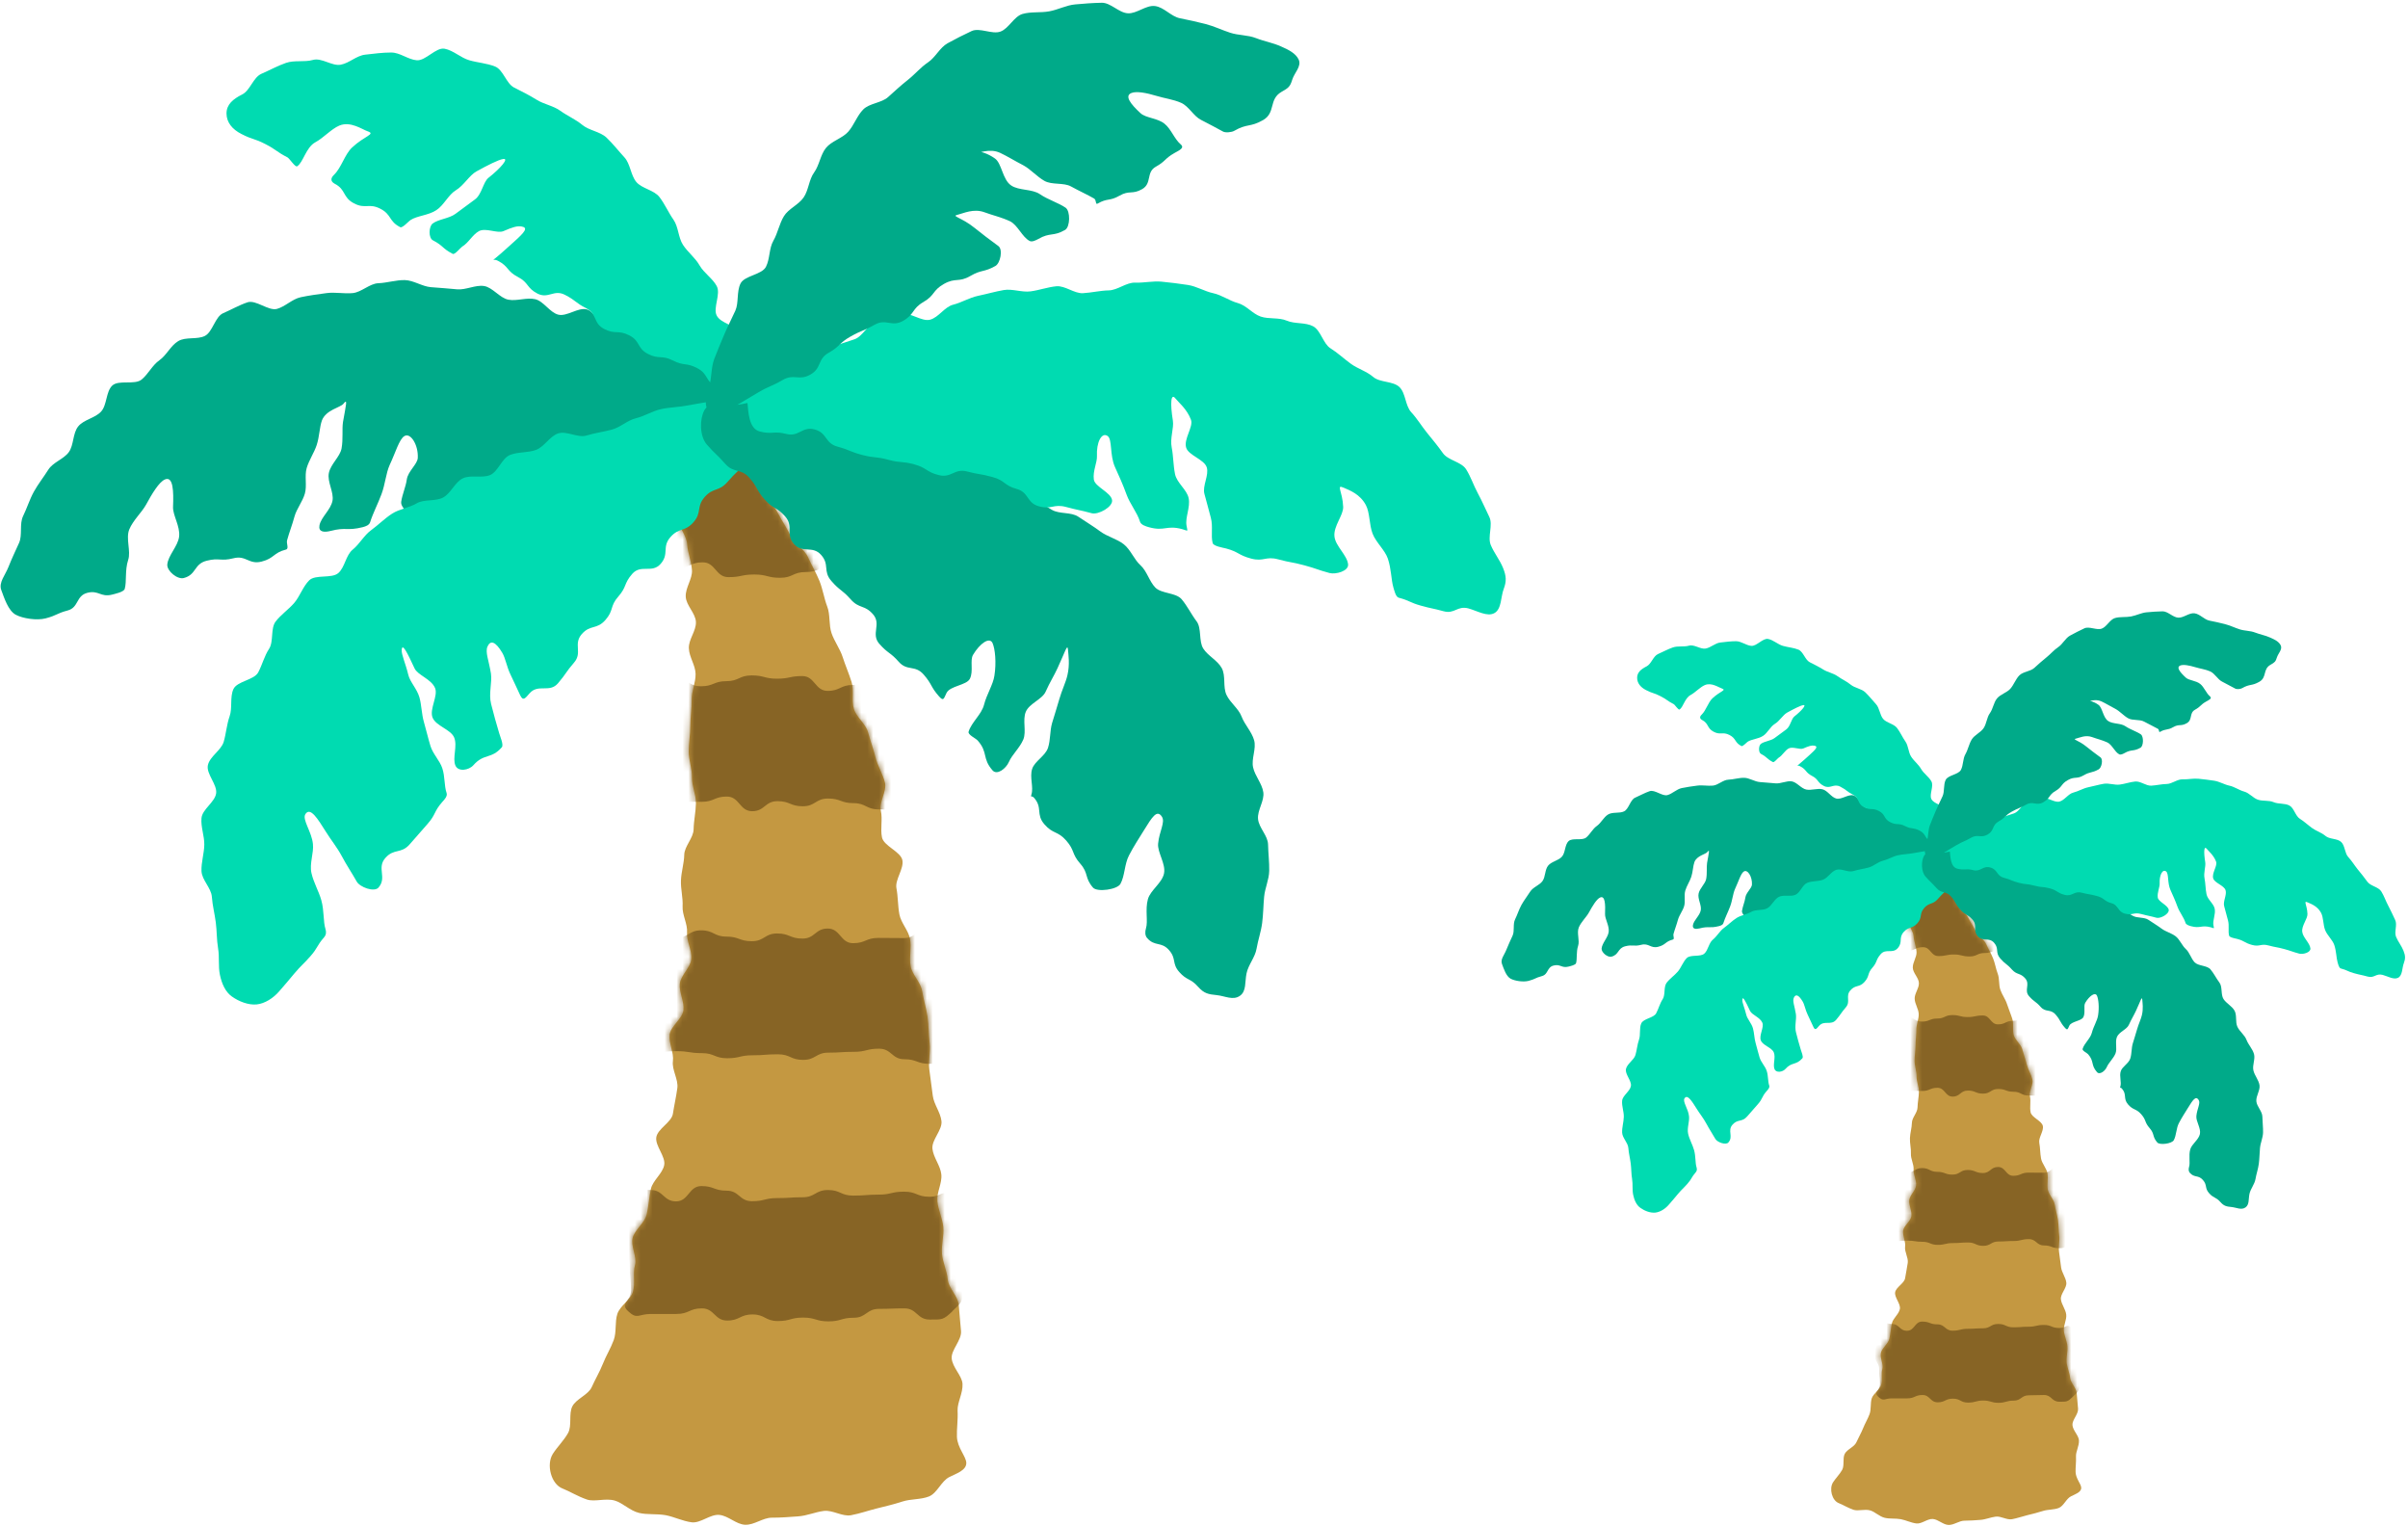 <svg width="404" height="256" viewBox="0 0 404 256" fill="none" xmlns="http://www.w3.org/2000/svg">
<g clip-path="url(#clip0_940_12303)">
<path d="M113.392 69.775C113.503 70.741 114.578 72.122 114.744 73.999C114.854 75.242 114.578 76.733 114.689 78.362C114.799 79.687 115.461 81.095 115.571 82.642C115.681 83.995 113.723 85.596 113.806 87.115C113.889 88.495 115.212 89.848 115.295 91.367C115.378 92.748 116.012 94.183 116.095 95.674C116.178 97.083 114.992 98.574 115.047 100.065C115.102 101.556 116.702 102.853 116.757 104.344C116.812 105.836 115.516 107.244 115.571 108.735C115.626 110.226 116.674 111.579 116.702 113.042C116.729 114.506 116.012 115.941 116.04 117.405C116.067 118.868 115.819 120.276 115.819 121.74C115.819 123.203 115.543 124.612 115.543 126.075C115.543 127.538 116.122 128.947 116.095 130.41C116.067 131.873 116.784 133.309 116.757 134.773C116.729 136.236 116.398 137.644 116.371 139.108C116.343 140.571 114.826 141.952 114.799 143.388C114.771 144.823 114.302 146.232 114.247 147.695C114.192 149.158 114.606 150.594 114.523 152.03C114.44 153.466 115.378 154.984 115.268 156.42C115.157 157.856 116.095 159.375 115.985 160.838C115.874 162.302 114.192 163.599 114.054 165.035C113.916 166.471 114.826 168.017 114.661 169.453C114.495 170.889 112.51 172.131 112.345 173.567C112.179 175.003 113.089 176.577 112.896 178.013C112.703 179.448 113.834 181.078 113.641 182.513C113.448 183.949 113.117 185.385 112.896 186.821C112.675 188.257 110.331 189.333 110.111 190.769C109.89 192.205 111.71 194 111.435 195.436C111.159 196.871 109.504 198.031 109.201 199.439C108.897 200.848 108.815 202.339 108.484 203.747C108.153 205.155 106.498 206.259 106.14 207.64C105.781 209.021 106.912 210.843 106.526 212.224C106.14 213.604 106.609 215.289 106.195 216.669C105.781 218.05 104.016 219.044 103.575 220.397C103.134 221.75 103.465 223.434 102.969 224.787C102.472 226.14 101.672 227.438 101.149 228.763C100.625 230.088 99.852 231.386 99.273 232.684C98.694 233.982 96.654 234.644 96.019 235.915C95.385 237.185 95.992 239.145 95.302 240.388C94.613 241.63 93.51 242.679 92.738 243.894C91.635 245.661 92.434 248.947 94.392 249.693C95.55 250.135 96.874 250.991 98.501 251.543C99.797 251.957 101.59 251.267 103.134 251.708C104.485 252.095 105.699 253.42 107.215 253.779C108.594 254.111 110.194 253.89 111.71 254.166C113.117 254.442 114.551 255.16 116.04 255.353C117.529 255.546 119.156 253.973 120.673 254.111C122.189 254.249 123.513 255.712 125.03 255.767C126.546 255.823 127.98 254.58 129.497 254.58C131.014 254.58 132.393 254.47 133.909 254.359C135.426 254.249 136.722 253.641 138.211 253.448C139.7 253.255 141.327 254.442 142.789 254.166C144.25 253.89 145.657 253.393 147.091 253.034C148.525 252.675 149.959 252.344 151.393 251.874C152.827 251.405 154.481 251.57 155.86 251.018C157.239 250.466 157.928 248.423 159.28 247.76C160.41 247.18 162.147 246.656 162.12 245.385C162.092 244.309 160.631 242.873 160.548 241.023C160.493 239.725 160.741 238.234 160.658 236.605C160.603 235.252 161.568 233.706 161.486 232.132C161.403 230.751 159.776 229.371 159.666 227.824C159.583 226.416 161.348 224.815 161.237 223.296C161.127 221.888 160.962 220.397 160.851 218.878C160.741 217.442 159.142 216.089 159.004 214.598C158.866 213.107 158.149 211.754 158.039 210.263C157.928 208.772 158.397 207.309 158.259 205.818C158.121 204.327 157.404 202.974 157.266 201.483C157.129 199.992 158.094 198.473 157.928 196.982C157.763 195.491 156.605 194.193 156.439 192.702C156.274 191.211 158.121 189.554 157.956 188.063C157.79 186.572 156.687 185.275 156.494 183.784C156.301 182.292 156.108 180.884 155.915 179.393C155.722 177.902 156.163 176.411 155.97 174.948C155.777 173.484 155.832 171.993 155.612 170.53C155.391 169.066 154.95 167.658 154.702 166.195C154.454 164.731 153.02 163.489 152.771 162.025C152.523 160.562 152.937 159.016 152.689 157.552C152.441 156.089 151.172 154.846 150.896 153.383C150.621 151.92 150.676 150.429 150.4 148.993C150.124 147.557 151.696 145.707 151.393 144.271C151.089 142.835 148.277 141.924 147.973 140.461C147.67 138.997 148.111 137.423 147.78 135.988C147.449 134.552 148.828 132.702 148.47 131.266C148.111 129.83 147.256 128.505 146.898 127.069C146.539 125.633 146.015 124.225 145.629 122.817C145.243 121.409 143.671 120.304 143.258 118.896C142.844 117.488 143.313 115.803 142.872 114.395C142.43 112.987 141.824 111.606 141.382 110.226C140.941 108.845 139.976 107.575 139.507 106.194C139.038 104.814 139.314 103.102 138.79 101.749C138.266 100.396 138.046 98.85 137.494 97.469C136.943 96.089 136.143 94.791 135.564 93.465C134.985 92.14 133.275 91.229 132.668 89.931C132.062 88.633 131.179 87.363 130.517 86.066C129.856 84.768 128.697 83.719 128.008 82.448C127.318 81.178 127.098 79.577 126.353 78.334C125.609 77.092 125.802 75.131 124.975 73.944C124.147 72.757 123.099 71.597 122.189 70.465C121.279 69.333 120.59 67.869 119.625 66.793C118.301 65.301 115.13 65.578 113.806 67.069L114.771 67.925C114.165 68.615 113.337 68.891 113.448 69.802L113.392 69.775Z" fill="#C49841"/>
<mask id="mask0_940_12303" style="mask-type:luminance" maskUnits="userSpaceOnUse" x="92" y="65" width="71" height="191">
<path d="M113.397 69.771C113.508 70.737 114.583 72.118 114.749 73.995C114.859 75.238 114.583 76.729 114.693 78.358C114.804 79.683 115.466 81.091 115.576 82.638C115.686 83.991 113.728 85.592 113.811 87.111C113.894 88.491 115.217 89.844 115.3 91.363C115.383 92.744 116.017 94.179 116.1 95.671C116.183 97.079 114.997 98.57 115.052 100.061C115.107 101.552 116.706 102.85 116.762 104.341C116.817 105.832 115.521 107.24 115.576 108.731C115.631 110.222 116.679 111.575 116.706 113.038C116.734 114.502 116.017 115.938 116.045 117.401C116.072 118.864 115.824 120.273 115.824 121.736C115.824 123.199 115.548 124.608 115.548 126.071C115.548 127.534 116.127 128.943 116.1 130.406C116.072 131.869 116.789 133.305 116.762 134.769C116.734 136.232 116.403 137.64 116.376 139.104C116.348 140.567 114.831 141.948 114.804 143.384C114.776 144.819 114.307 146.228 114.252 147.691C114.197 149.154 114.611 150.59 114.528 152.026C114.445 153.462 115.383 154.981 115.273 156.416C115.162 157.852 116.1 159.371 115.99 160.834C115.879 162.298 114.197 163.595 114.059 165.031C113.921 166.467 114.831 168.013 114.666 169.449C114.5 170.885 112.515 172.127 112.349 173.563C112.184 174.999 113.094 176.573 112.901 178.009C112.708 179.445 113.839 181.074 113.646 182.509C113.452 183.945 113.122 185.381 112.901 186.817C112.68 188.253 110.336 189.33 110.116 190.765C109.895 192.201 111.715 193.996 111.439 195.432C111.164 196.868 109.509 198.027 109.206 199.435C108.902 200.844 108.82 202.335 108.489 203.743C108.158 205.151 106.503 206.256 106.145 207.636C105.786 209.017 106.917 210.839 106.531 212.22C106.145 213.6 106.614 215.285 106.2 216.665C105.786 218.046 104.021 219.04 103.58 220.393C103.139 221.746 103.47 223.43 102.973 224.783C102.477 226.136 101.677 227.434 101.153 228.759C100.629 230.085 99.857 231.382 99.278 232.68C98.699 233.978 96.659 234.64 96.024 235.911C95.39 237.181 95.997 239.141 95.307 240.384C94.618 241.626 93.515 242.676 92.743 243.89C91.64 245.658 92.439 248.943 94.397 249.689C95.555 250.131 96.879 250.987 98.506 251.539C99.802 251.953 101.595 251.263 103.139 251.705C104.49 252.091 105.704 253.416 107.22 253.775C108.599 254.107 110.198 253.886 111.715 254.162C113.122 254.438 114.556 255.156 116.045 255.349C117.534 255.543 119.161 253.969 120.677 254.107C122.194 254.245 123.518 255.708 125.035 255.763C126.551 255.819 127.985 254.576 129.502 254.576C131.019 254.576 132.397 254.466 133.914 254.355C135.431 254.245 136.727 253.637 138.216 253.444C139.705 253.251 141.332 254.438 142.794 254.162C144.255 253.886 145.662 253.389 147.096 253.03C148.53 252.671 149.964 252.34 151.398 251.87C152.832 251.401 154.486 251.566 155.865 251.014C157.244 250.462 157.933 248.419 159.284 247.756C160.415 247.176 162.152 246.652 162.125 245.381C162.097 244.305 160.636 242.869 160.553 241.019C160.498 239.721 160.746 238.23 160.663 236.601C160.608 235.248 161.573 233.702 161.491 232.128C161.408 230.747 159.781 229.367 159.67 227.82C159.588 226.412 161.353 224.811 161.242 223.292C161.132 221.884 160.967 220.393 160.856 218.874C160.746 217.438 159.147 216.085 159.009 214.594C158.871 213.103 158.154 211.75 158.043 210.259C157.933 208.768 158.402 207.305 158.264 205.814C158.126 204.323 157.409 202.97 157.271 201.479C157.133 199.988 158.099 198.469 157.933 196.978C157.768 195.487 156.609 194.189 156.444 192.698C156.279 191.207 158.126 189.55 157.961 188.059C157.795 186.568 156.692 185.271 156.499 183.78C156.306 182.289 156.113 180.88 155.92 179.389C155.727 177.898 156.168 176.407 155.975 174.944C155.782 173.48 155.837 171.989 155.617 170.526C155.396 169.063 154.955 167.654 154.707 166.191C154.459 164.727 153.025 163.485 152.776 162.022C152.528 160.558 152.942 159.012 152.694 157.548C152.445 156.085 151.177 154.842 150.901 153.379C150.625 151.916 150.681 150.425 150.405 148.989C150.129 147.553 151.701 145.703 151.398 144.267C151.094 142.831 148.281 141.92 147.978 140.457C147.675 138.993 148.116 137.419 147.785 135.984C147.454 134.548 148.833 132.698 148.474 131.262C148.116 129.826 147.261 128.501 146.903 127.065C146.544 125.629 146.02 124.221 145.634 122.813C145.248 121.405 143.676 120.3 143.263 118.892C142.849 117.484 143.318 115.799 142.876 114.391C142.435 112.983 141.829 111.602 141.387 110.222C140.946 108.841 139.981 107.571 139.512 106.191C139.043 104.81 139.319 103.098 138.795 101.745C138.271 100.392 138.051 98.846 137.499 97.465C136.948 96.085 136.148 94.787 135.569 93.462C134.99 92.136 133.28 91.225 132.673 89.927C132.067 88.629 131.184 87.359 130.522 86.062C129.86 84.764 128.702 83.715 128.013 82.444C127.323 81.174 127.103 79.573 126.358 78.33C125.614 77.088 125.807 75.127 124.979 73.94C124.152 72.753 123.104 71.593 122.194 70.461C121.284 69.329 120.595 67.865 119.63 66.789C118.306 65.297 115.135 65.574 113.811 67.065L114.776 67.921C114.169 68.611 113.342 68.887 113.452 69.798L113.397 69.771Z" fill="white"/>
</mask>
<g mask="url(#mask0_940_12303)">
<path d="M144.34 96.176C142.768 97.667 141.665 95.099 139.514 95.099C137.363 95.099 137.363 95.955 135.185 95.955C133.006 95.955 133.034 96.921 130.883 96.921C128.732 96.921 128.732 96.369 126.553 96.369C124.375 96.369 124.402 96.811 122.224 96.811C120.045 96.811 120.073 94.326 117.894 94.326C115.716 94.326 115.716 95.32 113.565 95.32C111.414 95.32 111.386 96.811 109.235 96.811C107.084 96.811 107.195 96.342 105.623 94.85C104.134 93.47 104.134 93.58 104.134 91.565C104.134 89.549 104.74 89.549 104.74 87.533C104.74 85.518 103.803 85.518 103.803 83.475C103.803 81.431 104.989 81.431 104.989 79.415C104.989 77.4 103.417 76.765 104.906 75.384C106.478 73.893 107.029 76.682 109.18 76.682C111.331 76.682 111.331 74.031 113.51 74.031C115.688 74.031 115.661 74.666 117.812 74.666C119.962 74.666 119.962 75.936 122.141 75.936C124.32 75.936 124.292 74.087 126.471 74.087C128.649 74.087 128.621 75.108 130.8 75.108C132.979 75.108 132.979 74.501 135.129 74.501C137.28 74.501 137.308 76.654 139.459 76.654C141.61 76.654 141.886 74.225 143.458 75.688C144.947 77.069 144.064 77.372 144.064 79.388C144.064 81.404 142.934 81.404 142.934 83.419C142.934 85.435 142.575 85.435 142.575 87.478C142.575 89.521 144.257 89.301 144.781 91.261C145.443 93.663 145.774 94.74 144.312 96.148L144.34 96.176Z" fill="#876425"/>
<path d="M151.427 134.582C149.883 136.046 149.552 135.77 147.429 135.77C145.305 135.77 145.305 134.72 143.182 134.72C141.058 134.72 141.058 133.947 138.935 133.947C136.812 133.947 136.812 135.245 134.688 135.245C132.565 135.245 132.565 134.389 130.442 134.389C128.318 134.389 128.318 136.073 126.195 136.073C124.071 136.073 124.071 133.616 121.948 133.616C119.825 133.616 119.825 134.5 117.701 134.5C115.578 134.5 115.578 134.472 113.454 134.472C111.331 134.472 111.331 136.239 109.18 136.239C107.029 136.239 107.002 135.77 105.457 134.279C103.996 132.898 104.713 132.815 104.713 130.8C104.713 128.784 106.147 128.784 106.147 126.768C106.147 124.753 103.803 124.753 103.803 122.709C103.803 120.666 105.016 120.666 105.016 118.65C105.016 116.635 103.582 116.165 105.044 114.757C106.505 113.349 107.002 113.211 109.125 113.211C111.248 113.211 111.248 113.846 113.372 113.846C115.495 113.846 115.495 115.116 117.618 115.116C119.742 115.116 119.742 114.26 121.865 114.26C123.989 114.26 123.989 113.294 126.112 113.294C128.235 113.294 128.235 113.846 130.359 113.846C132.482 113.846 132.482 113.404 134.606 113.404C136.729 113.404 136.729 115.889 138.852 115.889C140.976 115.889 140.976 114.895 143.099 114.895C145.222 114.895 145.222 113.404 147.373 113.404C149.524 113.404 149.386 113.874 150.931 115.365C152.392 116.745 152.42 116.635 152.42 118.65C152.42 120.666 151.813 120.666 151.813 122.682C151.813 124.697 152.751 124.697 152.751 126.741C152.751 128.784 151.179 128.812 151.565 130.827C151.951 132.843 152.889 133.202 151.4 134.61L151.427 134.582Z" fill="#876425"/>
<path d="M159.312 176.241C157.767 177.705 158.126 178.45 155.975 178.45C153.824 178.45 153.852 177.677 151.728 177.677C149.605 177.677 149.605 175.91 147.481 175.91C145.358 175.91 145.358 176.435 143.235 176.435C141.111 176.435 141.111 176.573 138.988 176.573C136.865 176.573 136.865 177.788 134.741 177.788C132.618 177.788 132.618 176.849 130.494 176.849C128.371 176.849 128.371 177.015 126.248 177.015C124.124 177.015 124.124 177.512 122.001 177.512C119.878 177.512 119.878 176.656 117.754 176.656C115.631 176.656 115.631 176.324 113.48 176.324C111.329 176.324 111.356 176.545 109.205 176.545C107.054 176.545 106.144 179.058 104.573 177.594C103.111 176.214 104.187 175.192 104.187 173.177C104.187 171.161 103.663 171.161 103.663 169.145C103.663 167.13 104.297 167.13 104.297 165.086C104.297 163.043 105.538 163.043 105.538 161.027C105.538 159.012 103.745 158.68 105.207 157.272C106.668 155.864 107.027 157.769 109.15 157.769C111.274 157.769 111.274 157.327 113.397 157.327C115.52 157.327 115.52 156.057 117.644 156.057C119.767 156.057 119.767 157.107 121.891 157.107C124.014 157.107 124.014 157.88 126.137 157.88C128.261 157.88 128.261 156.582 130.384 156.582C132.507 156.582 132.507 157.438 134.631 157.438C136.754 157.438 136.754 155.754 138.878 155.754C141.001 155.754 141.001 158.211 143.124 158.211C145.248 158.211 145.248 157.327 147.371 157.327C149.495 157.327 149.495 157.355 151.645 157.355C153.796 157.355 153.769 155.588 155.92 155.588C158.071 155.588 158.098 156.057 159.643 157.548C161.104 158.929 160.387 159.012 160.387 161.027C160.387 163.043 158.953 163.043 158.953 165.059C158.953 167.074 161.297 167.074 161.297 169.118C161.297 171.161 159.891 171.161 160.084 173.177C160.249 174.861 160.746 174.861 159.284 176.241H159.312Z" fill="#876425"/>
<path d="M159.782 219.966C158.238 221.429 158.1 221.346 155.976 221.346C153.853 221.346 153.853 219.469 151.73 219.469C149.606 219.469 149.606 219.551 147.483 219.551C145.36 219.551 145.36 221.042 143.236 221.042C141.113 221.042 141.113 221.65 138.989 221.65C136.866 221.65 136.866 221.015 134.743 221.015C132.619 221.015 132.619 221.595 130.496 221.595C128.373 221.595 128.373 220.49 126.249 220.49C124.126 220.49 124.126 221.512 122.002 221.512C119.879 221.512 119.879 219.469 117.756 219.469C115.632 219.469 115.632 220.407 113.481 220.407C111.33 220.407 111.358 220.407 109.207 220.407C107.056 220.407 106.946 221.401 105.374 219.938C103.912 218.557 105.87 218.392 105.87 216.376C105.87 214.36 105.65 214.36 105.65 212.345C105.65 210.329 104.409 210.329 104.409 208.286C104.409 206.242 105.07 206.242 105.07 204.227C105.07 202.211 102.864 200.941 104.326 199.533C105.787 198.125 107.056 199.616 109.179 199.616C111.303 199.616 111.303 201.521 113.426 201.521C115.55 201.521 115.55 198.953 117.673 198.953C119.796 198.953 119.796 199.726 121.92 199.726C124.043 199.726 124.043 201.493 126.166 201.493C128.29 201.493 128.29 200.969 130.413 200.969C132.537 200.969 132.537 200.831 134.66 200.831C136.783 200.831 136.783 199.616 138.907 199.616C141.03 199.616 141.03 200.554 143.153 200.554C145.277 200.554 145.277 200.389 147.4 200.389C149.524 200.389 149.524 199.892 151.675 199.892C153.826 199.892 153.798 200.748 155.949 200.748C158.1 200.748 158.045 199.367 159.589 200.831C161.051 202.211 159.534 202.184 159.534 204.227C159.534 206.27 160.72 206.242 160.72 208.258C160.72 210.274 160.94 210.274 160.94 212.317C160.94 214.36 161.106 214.167 161.437 216.183C161.768 218.198 161.216 218.585 159.754 219.966H159.782Z" fill="#876425"/>
</g>
<path d="M126.845 63.689C125.632 63.081 124.336 62.336 122.93 61.701C121.661 61.121 120.503 60.127 119.069 59.519C117.773 58.967 116.091 59.188 114.684 58.636C113.361 58.111 111.844 58.028 110.437 57.504C109.031 56.979 108.121 55.405 106.715 54.936C105.308 54.466 103.405 55.764 101.999 55.322C100.593 54.88 99.876 52.285 98.442 51.898C97.008 51.512 95.105 53.141 93.671 52.782C92.237 52.423 91.217 50.518 89.783 50.187C88.349 49.855 86.722 50.545 85.288 50.269C83.854 49.993 82.641 48.198 81.207 47.977C79.772 47.757 78.145 48.668 76.684 48.53C75.222 48.392 73.761 48.281 72.299 48.171C70.838 48.06 69.376 47.011 67.915 46.983C66.453 46.956 64.936 47.453 63.475 47.508C62.013 47.563 60.635 49.027 59.173 49.165C57.711 49.303 56.222 48.972 54.788 49.165C53.354 49.358 51.893 49.551 50.459 49.855C49.025 50.159 47.867 51.429 46.46 51.816C45.054 52.202 42.931 50.242 41.524 50.711C40.118 51.181 38.794 51.954 37.443 52.533C36.092 53.113 35.678 55.681 34.382 56.344C33.086 57.007 31.155 56.454 29.887 57.227C28.618 58.001 27.956 59.575 26.743 60.431C25.53 61.286 24.923 62.695 23.765 63.661C22.607 64.627 19.904 63.661 18.829 64.683C17.753 65.704 17.974 67.941 16.954 69.045C15.933 70.15 14.058 70.371 13.12 71.53C12.183 72.69 12.403 74.65 11.549 75.838C10.694 77.025 8.901 77.522 8.102 78.792C7.302 80.062 6.392 81.195 5.675 82.492C4.958 83.79 4.544 85.198 3.882 86.551C3.221 87.904 3.8 89.727 3.193 91.079C2.586 92.433 1.98 93.675 1.428 95.083C0.877 96.491 -0.254 97.706 0.215 98.977C0.711 100.302 1.373 102.428 2.641 103.118C3.827 103.753 6.171 104.112 7.66 103.726C9.563 103.229 9.48 102.897 11.356 102.4C13.231 101.903 12.734 99.943 14.637 99.446C16.54 98.949 16.871 100.219 18.774 99.75C19.298 99.612 20.759 99.308 20.925 98.783C21.283 97.541 20.925 95.691 21.504 93.924C22 92.46 21.062 90.306 21.697 88.788C22.331 87.269 23.793 85.944 24.509 84.646C25.502 82.824 26.688 80.835 27.681 80.421C29.06 79.841 29.142 82.382 29.032 85.032C28.977 86.441 30.245 88.263 30.052 90.003C29.859 91.632 28.205 93.15 28.067 94.697C27.984 95.773 29.749 97.237 30.825 96.961C32.975 96.409 32.507 94.614 34.658 94.062C36.809 93.509 37.002 94.2 39.153 93.647C41.303 93.095 41.745 94.752 43.896 94.2C46.047 93.647 45.826 92.736 47.977 92.184C48.529 92.046 48.005 91.162 48.17 90.61C48.501 89.368 49.025 88.07 49.411 86.634C49.769 85.336 50.762 84.149 51.148 82.796C51.534 81.443 51.066 79.841 51.452 78.516C51.838 77.191 52.72 75.921 53.134 74.65C53.603 73.215 53.603 71.641 54.016 70.509C54.706 68.742 57.105 68.355 57.601 67.748C58.401 66.726 58.042 67.886 57.546 70.785C57.353 72.027 57.601 73.629 57.298 75.258C57.022 76.639 55.478 77.853 55.174 79.344C54.871 80.835 56.057 82.575 55.781 84.011C55.478 85.529 53.878 86.745 53.603 88.097C53.382 89.23 54.319 89.34 55.45 89.064C58.07 88.374 58.235 89.091 60.855 88.429C61.379 88.291 61.931 88.097 62.096 87.6C62.593 86.027 63.42 84.48 63.999 82.906C64.633 81.222 64.743 79.4 65.378 77.992C66.343 75.948 66.977 73.684 67.832 73.159C68.852 72.497 70.204 74.595 70.093 76.804C70.038 77.881 68.439 79.041 68.246 80.449C68.08 81.664 67.501 82.879 67.308 84.177C67.142 85.309 69.542 87.103 70.645 86.827C72.768 86.275 72.52 85.281 74.671 84.729C76.822 84.177 76.546 83.183 78.669 82.63C80.793 82.078 81.207 83.597 83.33 83.044C85.453 82.492 85.205 81.498 87.328 80.946C89.452 80.394 89.921 82.189 92.044 81.636C94.167 81.084 93.919 80.035 96.043 79.483C98.166 78.93 97.835 77.66 99.986 77.108C102.137 76.556 102.137 76.666 104.288 76.086C106.439 75.507 106.963 77.605 109.086 77.025C111.21 76.445 110.686 74.402 112.837 73.85C114.988 73.297 115.318 74.65 117.469 74.098C119.62 73.546 119.565 73.325 121.716 72.773C123.867 72.221 124.198 73.546 126.349 72.994C128.224 72.497 128.721 69.68 128.914 68.079C129.107 66.477 128.665 64.6 126.928 63.772L126.845 63.689Z" fill="#00AA89"/>
<path d="M123.815 66.016C122.464 66.209 121.085 67.01 119.541 67.286C118.162 67.535 116.7 67.756 115.211 68.032C113.832 68.308 112.316 68.308 110.854 68.639C109.475 68.943 108.152 69.799 106.69 70.158C105.229 70.517 104.098 71.676 102.664 72.063C101.23 72.45 99.824 72.615 98.39 73.057C96.956 73.499 95.053 72.229 93.647 72.698C92.24 73.168 91.33 74.935 89.951 75.459C88.572 75.984 86.945 75.763 85.567 76.315C84.188 76.867 83.581 79.104 82.23 79.684C80.879 80.264 78.976 79.601 77.652 80.236C76.329 80.871 75.667 82.721 74.371 83.439C73.075 84.157 71.172 83.688 69.903 84.433C68.635 85.179 67.008 85.372 65.767 86.173C64.526 86.973 63.45 88.078 62.265 88.934C61.079 89.79 60.334 91.253 59.176 92.192C58.018 93.131 57.88 95.119 56.777 96.113C55.674 97.107 52.916 96.306 51.868 97.355C50.82 98.405 50.324 100.006 49.386 101.111C48.449 102.215 47.125 103.099 46.243 104.258C45.36 105.418 45.939 107.627 45.14 108.842C44.34 110.057 44.009 111.493 43.32 112.79C42.63 114.088 39.762 114.254 39.156 115.607C38.549 116.96 39.018 118.754 38.521 120.163C38.025 121.571 37.942 123.034 37.529 124.442C37.115 125.851 35.212 126.872 34.881 128.336C34.55 129.799 36.481 131.594 36.26 133.085C36.039 134.576 33.944 135.736 33.806 137.227C33.668 138.718 34.302 140.209 34.275 141.7C34.247 143.191 33.751 144.627 33.806 146.118C33.861 147.609 35.433 148.934 35.543 150.425C35.653 151.916 36.012 153.242 36.205 154.733C36.398 156.224 36.343 157.632 36.591 159.095C36.839 160.559 36.591 162.05 36.894 163.513C37.198 164.977 37.804 166.385 38.907 167.158C40.066 167.986 41.665 168.621 43.071 168.483C44.423 168.345 45.857 167.434 46.849 166.274C48.145 164.811 48.118 164.783 49.386 163.292C50.655 161.801 50.765 161.884 52.061 160.421C53.357 158.957 53.082 158.709 54.378 157.218C54.736 156.803 54.764 156.334 54.598 155.809C54.212 154.595 54.405 152.772 53.909 151.005C53.495 149.514 52.613 148.051 52.254 146.449C51.896 144.848 52.668 143.053 52.503 141.589C52.309 139.519 50.655 137.475 51.234 136.564C52.061 135.294 53.302 137.337 54.709 139.574C55.453 140.789 56.529 142.086 57.356 143.633C58.128 145.096 59.066 146.477 59.838 147.857C60.362 148.824 62.788 149.707 63.505 148.879C64.967 147.195 63.175 145.621 64.636 143.936C66.098 142.252 67.284 143.301 68.745 141.617C70.207 139.933 70.207 139.933 71.696 138.248C73.185 136.564 72.744 136.177 74.205 134.521C74.591 134.107 75.115 133.527 74.922 133.002C74.508 131.787 74.674 130.269 74.205 128.86C73.791 127.59 72.633 126.486 72.22 125.133C71.806 123.78 71.503 122.427 71.117 121.101C70.731 119.776 70.731 118.257 70.372 116.987C69.958 115.524 68.773 114.392 68.497 113.177C68.056 111.327 67.339 109.808 67.394 109.035C67.477 107.765 68.304 109.422 69.545 112.1C70.069 113.26 72.358 113.895 72.992 115.413C73.543 116.711 71.999 118.975 72.578 120.384C73.157 121.792 75.612 122.344 76.191 123.697C76.797 125.133 75.86 127.148 76.411 128.419C76.88 129.495 78.645 129.219 79.417 128.363C81.21 126.32 82.395 127.397 84.188 125.354C84.546 124.94 83.885 123.504 83.747 122.979C83.278 121.405 82.809 119.748 82.395 118.092C81.954 116.352 82.588 114.502 82.368 112.984C82.009 110.747 81.375 109.394 81.789 108.455C82.285 107.323 83.14 107.599 84.27 109.505C84.822 110.443 85.015 111.852 85.649 113.149C86.201 114.254 86.697 115.441 87.276 116.628C87.773 117.65 88.104 117.153 88.848 116.297C90.31 114.64 92.185 116.297 93.619 114.613C95.053 112.928 94.887 112.79 96.321 111.134C97.755 109.477 96.156 108.041 97.59 106.384C99.024 104.728 100.099 105.667 101.561 104.01C103.022 102.353 102.278 101.718 103.739 100.061C105.201 98.405 104.622 97.908 106.083 96.251C107.545 94.594 109.393 96.251 110.854 94.567C112.316 92.882 111.02 91.75 112.481 90.094C113.943 88.437 114.88 89.265 116.342 87.608C117.803 85.952 116.783 85.04 118.217 83.384C119.651 81.727 120.589 82.528 122.05 80.844C123.512 79.159 123.65 79.297 125.111 77.613C126.573 75.929 126.324 75.735 127.786 74.051C129.055 72.588 127.979 71.014 127.207 69.578C126.435 68.142 125.635 65.74 123.705 66.016H123.815Z" fill="#00DBB1"/>
<path d="M122.96 67.879C124.311 68.072 125.91 67.216 127.455 67.465C128.833 67.713 130.46 66.995 131.977 67.299C133.356 67.575 134.818 67.796 136.307 68.127C137.685 68.431 138.651 70.75 140.112 71.109C141.574 71.468 143.311 70.336 144.745 70.75C146.179 71.165 147.558 71.551 148.964 71.993C150.371 72.435 151.446 73.815 152.852 74.285C154.259 74.754 155.445 75.61 156.851 76.135C158.257 76.659 159.361 77.626 160.739 78.178C162.118 78.73 163.938 78.067 165.289 78.647C166.641 79.227 168.323 79.089 169.646 79.724C170.97 80.359 171.439 82.624 172.735 83.314C174.031 84.004 175.217 84.777 176.485 85.523C177.754 86.268 179.712 85.854 180.925 86.682C182.139 87.511 183.407 88.256 184.593 89.14C185.779 90.023 187.378 90.382 188.536 91.294C189.695 92.205 190.274 93.862 191.349 94.828C192.425 95.794 192.811 97.506 193.831 98.555C194.851 99.605 197.278 99.384 198.243 100.516C199.208 101.648 199.87 103.056 200.753 104.216C201.635 105.376 201.084 107.557 201.883 108.799C202.683 110.042 204.255 110.76 204.972 112.058C205.689 113.355 205.137 115.205 205.772 116.558C206.406 117.911 207.785 118.823 208.309 120.203C208.833 121.584 209.991 122.716 210.404 124.152C210.818 125.587 209.908 127.272 210.239 128.735C210.57 130.199 211.728 131.413 211.949 132.877C212.169 134.34 210.928 135.887 211.066 137.378C211.204 138.869 212.721 140.166 212.748 141.657C212.776 143.148 212.969 144.584 212.941 146.075C212.914 147.566 212.224 148.947 212.087 150.438C211.949 151.929 211.949 153.337 211.756 154.828C211.563 156.319 211.066 157.672 210.818 159.136C210.57 160.599 209.439 161.814 209.136 163.277C208.832 164.741 209.136 166.26 208.033 167.033C206.875 167.861 205.523 167.06 204.117 166.922C202.766 166.784 202.021 166.674 201.001 165.514C199.705 164.051 199.153 164.52 197.857 163.057C196.561 161.593 197.416 160.82 196.12 159.357C194.824 157.893 193.748 158.832 192.452 157.341C192.094 156.927 192.094 156.292 192.259 155.739C192.645 154.525 192.094 152.619 192.59 150.825C193.004 149.334 194.962 148.119 195.293 146.517C195.623 144.916 194.162 142.983 194.3 141.519C194.493 139.448 195.541 137.902 194.934 136.991C194.107 135.721 193.279 137.074 191.901 139.31C191.156 140.525 190.218 141.934 189.419 143.48C188.647 144.943 188.729 146.904 187.985 148.257C187.461 149.223 184.097 149.692 183.38 148.892C181.918 147.207 182.69 146.517 181.229 144.86C179.767 143.204 180.346 142.651 178.885 140.995C177.423 139.338 176.678 139.946 175.217 138.261C173.755 136.577 174.969 135.5 173.48 133.816C173.094 133.402 172.873 133.816 173.038 133.291C173.452 132.076 172.707 130.364 173.176 128.956C173.59 127.686 175.382 126.802 175.824 125.449C176.265 124.096 176.127 122.605 176.513 121.28C176.899 119.955 177.368 118.574 177.726 117.276C178.14 115.813 178.802 114.487 179.078 113.3C179.519 111.45 179.243 109.821 179.188 109.048C179.105 107.778 178.664 109.435 177.423 112.085C176.899 113.245 176.099 114.515 175.438 116.006C174.886 117.304 172.68 117.994 172.101 119.402C171.522 120.811 172.239 122.688 171.687 124.041C171.08 125.477 169.812 126.554 169.26 127.824C168.792 128.901 167.302 130.088 166.53 129.232C164.738 127.189 165.813 126.25 164.048 124.234C163.69 123.82 162.366 123.268 162.504 122.743C162.973 121.17 164.683 119.844 165.096 118.215C165.538 116.476 166.613 114.846 166.834 113.355C167.192 111.119 166.944 108.827 166.53 107.888C166.034 106.756 164.379 107.943 163.249 109.849C162.697 110.787 163.359 112.582 162.725 113.852C162.173 114.957 159.388 115.04 158.809 116.227C158.313 117.249 158.313 117.663 157.54 116.807C156.079 115.15 156.437 114.846 154.976 113.162C153.514 111.478 152.218 112.637 150.784 111.008C149.35 109.379 148.992 109.655 147.53 107.999C146.069 106.342 147.916 104.713 146.482 103.056C145.048 101.399 144.166 102.173 142.704 100.516C141.243 98.859 140.939 99.135 139.478 97.451C138.016 95.767 139.23 94.745 137.768 93.088C136.307 91.432 134.625 92.895 133.191 91.238C131.757 89.582 133.191 88.284 131.729 86.627C130.267 84.971 129.743 85.44 128.282 83.783C126.82 82.126 127.179 81.795 125.717 80.138C124.256 78.482 123.125 79.448 121.664 77.791C120.202 76.135 120.064 76.245 118.603 74.588C117.334 73.125 117.389 70.281 118.161 68.845C118.934 67.409 121.002 67.686 122.905 67.962L122.96 67.879Z" fill="#00AA89"/>
<path d="M124.481 60.554C123.957 59.312 124.867 57.296 124.205 55.861C123.626 54.618 120.896 54.287 120.234 52.906C119.6 51.636 120.979 49.289 120.234 47.964C119.572 46.721 118.111 45.81 117.366 44.512C116.622 43.214 115.381 42.303 114.581 41.061C113.781 39.818 113.836 38.051 112.982 36.836C112.127 35.621 111.548 34.24 110.638 33.053C109.728 31.866 107.687 31.645 106.749 30.513C105.812 29.381 105.757 27.476 104.764 26.399C103.771 25.322 102.834 24.107 101.758 23.085C100.683 22.064 98.835 21.898 97.704 20.959C96.574 20.02 95.195 19.441 94.009 18.585C92.823 17.729 91.279 17.508 90.038 16.735C88.797 15.961 87.584 15.354 86.26 14.691C84.936 14.029 84.44 11.709 83.061 11.157C81.682 10.605 80.166 10.522 78.732 10.108C77.298 9.694 76.057 8.451 74.595 8.175C73.134 7.899 71.397 10.246 69.907 10.108C68.418 9.97 67.122 8.81 65.633 8.81C64.144 8.81 62.765 9.003 61.276 9.169C59.787 9.335 58.629 10.577 57.167 10.853C55.706 11.129 53.968 9.638 52.507 10.053C51.045 10.467 49.418 10.053 47.984 10.55C46.55 11.047 45.282 11.764 43.875 12.372C42.469 12.979 41.972 15.188 40.621 15.851C39.077 16.624 38.002 17.535 38.002 19.026C38.002 20.517 38.967 21.705 40.511 22.478C42.441 23.472 42.579 23.168 44.51 24.162C46.44 25.156 46.302 25.405 48.232 26.399C48.591 26.592 49.528 28.111 49.859 27.89C50.88 27.255 51.321 24.714 52.92 23.858C54.299 23.113 55.568 21.649 56.919 21.07C58.822 20.269 60.779 21.732 61.717 22.036C63.068 22.506 61.166 22.782 59.07 24.742C57.829 25.902 57.277 28.138 56.036 29.326C55.457 29.878 55.43 30.43 56.147 30.817C58.077 31.811 57.443 33.081 59.373 34.102C61.303 35.124 61.883 34.02 63.813 35.014C65.743 36.008 65.192 37.112 67.15 38.106C67.508 38.299 68.528 37.14 68.859 36.919C69.99 36.173 71.838 36.146 73.189 35.262C74.457 34.461 75.202 32.694 76.471 31.921C77.849 31.093 78.732 29.408 79.945 28.746C81.793 27.724 83.64 26.785 84.412 26.675C85.46 26.482 84.026 28.194 81.958 29.823C81.048 30.541 80.855 32.611 79.669 33.467C78.621 34.24 77.491 35.069 76.415 35.87C75.34 36.67 73.575 36.753 72.582 37.499C71.92 38.023 71.865 39.928 72.637 40.315C74.402 41.226 74.182 41.668 75.947 42.579C76.305 42.773 77.215 41.585 77.546 41.364C78.594 40.757 79.283 39.349 80.359 38.769C81.517 38.161 83.447 39.211 84.468 38.769C85.984 38.106 86.784 37.858 87.529 37.996C88.632 38.189 88.08 38.907 86.26 40.536C85.323 41.364 84.247 42.386 83.089 43.325C82.455 43.849 82.785 43.352 83.53 43.739C85.405 44.705 84.992 45.478 86.867 46.445C88.742 47.411 88.301 48.267 90.148 49.234C91.996 50.2 92.906 48.488 94.781 49.455C96.656 50.421 96.491 50.752 98.366 51.719C100.241 52.685 99.469 54.176 101.344 55.17C103.22 56.164 103.661 55.281 105.564 56.247C107.466 57.213 106.832 58.401 108.707 59.367C110.582 60.334 111.024 59.505 112.899 60.472C114.774 61.438 115.133 60.775 117.008 61.769C118.883 62.763 118.276 63.923 120.179 64.889C121.448 65.552 122.964 64.448 123.847 63.647C124.729 62.846 124.95 61.852 124.398 60.527L124.481 60.554Z" fill="#00DBB1"/>
<path d="M127.564 64.366C128.805 63.786 130.018 63.013 131.452 62.378C132.721 61.798 133.521 59.976 134.927 59.396C136.223 58.844 137.822 58.871 139.229 58.319C140.553 57.794 141.959 57.408 143.365 56.911C144.772 56.414 145.571 54.398 146.978 53.929C148.384 53.459 149.791 53.156 151.225 52.714C152.659 52.272 154.616 54.012 156.05 53.625C157.484 53.238 158.477 51.471 159.911 51.112C161.345 50.753 162.641 49.925 164.103 49.621C165.564 49.318 166.971 48.903 168.405 48.655C169.839 48.406 171.438 49.069 172.9 48.876C174.361 48.682 175.768 48.158 177.229 48.02C178.691 47.882 180.235 49.262 181.696 49.179C183.158 49.097 184.564 48.738 186.026 48.71C187.487 48.682 188.977 47.357 190.438 47.412C191.9 47.468 193.416 47.109 194.878 47.247C196.34 47.385 197.829 47.578 199.29 47.799C200.752 48.02 202.103 48.876 203.537 49.179C204.971 49.483 206.239 50.45 207.673 50.836C209.107 51.223 210.128 52.631 211.507 53.1C212.885 53.57 214.54 53.211 215.891 53.791C217.242 54.37 219.007 54.039 220.303 54.73C221.599 55.42 221.986 57.656 223.226 58.429C224.467 59.203 225.46 60.169 226.646 61.025C227.832 61.881 229.266 62.267 230.396 63.234C231.527 64.2 233.705 63.897 234.781 64.918C235.856 65.94 235.746 68.038 236.766 69.143C237.787 70.247 238.476 71.435 239.414 72.594C240.351 73.754 241.234 74.803 242.089 76.018C242.944 77.233 245.177 77.454 245.977 78.724C246.777 79.994 247.218 81.402 247.935 82.728C248.652 84.053 249.203 85.351 249.865 86.704C250.527 88.057 249.534 90.045 250.113 91.425C250.693 92.806 251.63 93.911 252.182 95.291C252.733 96.672 252.761 97.5 252.292 98.77C251.768 100.096 251.961 102.194 250.693 102.857C249.507 103.492 247.852 102.47 246.363 102.056C244.46 101.559 244.074 103.05 242.171 102.525C240.269 102.001 240.241 102.111 238.366 101.587C236.491 101.062 236.546 100.758 234.671 100.261C234.147 100.123 233.926 99.019 233.761 98.494C233.402 97.252 233.43 95.457 232.851 93.717C232.354 92.254 230.865 91.011 230.286 89.52C229.707 88.029 229.845 86.014 229.155 84.716C228.163 82.866 226.453 82.258 225.46 81.817C224.081 81.209 225.24 82.369 225.35 85.02C225.405 86.428 223.695 88.25 223.888 89.99C224.054 91.619 226.039 93.137 226.177 94.684C226.26 95.788 224.136 96.396 223.061 96.12C220.91 95.54 220.965 95.402 218.814 94.822C216.663 94.242 216.608 94.408 214.457 93.828C212.306 93.248 212.03 94.269 209.88 93.69C207.729 93.11 207.866 92.585 205.715 92.005C205.164 91.867 203.592 91.619 203.454 91.094C203.123 89.852 203.537 88.305 203.151 86.87C202.792 85.572 202.461 84.219 202.075 82.866C201.689 81.513 202.875 79.718 202.461 78.393C202.048 77.067 199.4 76.377 199.014 75.107C198.546 73.671 200.255 71.573 199.814 70.413C199.152 68.618 197.691 67.459 197.222 66.851C196.422 65.829 196.312 67.679 196.781 70.579C196.974 71.821 196.257 73.505 196.588 75.107C196.863 76.487 196.836 78.034 197.139 79.525C197.443 81.016 199.152 82.148 199.428 83.584C199.731 85.102 198.821 86.787 199.07 88.167C199.263 89.299 199.4 89.051 198.297 88.747C195.678 88.057 195.402 89.161 192.782 88.443C192.258 88.305 191.403 88.029 191.265 87.505C190.769 85.931 189.583 84.55 189.004 82.949C188.398 81.264 187.708 79.773 187.074 78.365C186.136 76.294 186.66 73.671 185.805 73.119C184.785 72.456 183.93 74.279 184.04 76.487C184.096 77.564 183.323 79 183.517 80.436C183.682 81.651 186.384 82.59 186.577 83.888C186.743 85.02 184.289 86.373 183.186 86.096C181.062 85.517 181.035 85.627 178.884 85.047C176.733 84.467 176.485 85.517 174.334 84.937C172.183 84.357 172.679 82.59 170.556 82.01C168.432 81.43 168.653 80.602 166.529 80.022C164.406 79.442 164.351 79.635 162.228 79.083C160.104 78.531 159.635 80.243 157.484 79.691C155.333 79.138 155.527 78.476 153.403 77.896C151.28 77.316 151.169 77.703 149.046 77.123C146.923 76.543 146.812 76.874 144.689 76.322C142.566 75.77 142.621 75.493 140.497 74.914C138.374 74.334 138.815 72.622 136.692 72.042C134.568 71.462 134.045 73.34 131.921 72.788C129.798 72.235 129.577 72.926 127.454 72.373C125.579 71.876 125.551 68.977 125.386 67.376C125.22 65.774 125.827 65.249 127.564 64.421V64.366Z" fill="#00DBB1"/>
<path d="M118.994 64.661C119.436 63.363 119.27 61.734 119.822 60.243C120.318 58.945 120.897 57.564 121.504 56.129C122.055 54.803 122.745 53.505 123.379 52.097C123.958 50.8 123.572 48.922 124.234 47.569C124.896 46.216 127.819 46.105 128.508 44.752C129.198 43.4 129.005 41.688 129.749 40.39C130.494 39.092 130.742 37.546 131.514 36.276C132.286 35.005 133.968 34.37 134.823 33.128C135.678 31.885 135.706 30.146 136.588 28.931C137.471 27.716 137.636 25.977 138.574 24.817C139.511 23.657 141.304 23.215 142.296 22.111C143.289 21.006 143.786 19.405 144.834 18.356C145.881 17.306 147.894 17.279 148.998 16.285C150.101 15.291 151.176 14.297 152.334 13.386C153.492 12.474 154.458 11.287 155.699 10.459C156.94 9.63 157.684 7.974 158.98 7.256C160.276 6.538 161.655 5.848 163.006 5.212C164.358 4.577 166.453 5.82 167.86 5.295C169.266 4.771 170.121 2.755 171.555 2.341C172.989 1.927 174.561 2.175 176.05 1.899C177.539 1.623 178.89 0.877 180.379 0.739C181.869 0.601 183.358 0.491 184.847 0.463C186.336 0.436 187.715 2.148 189.231 2.23C190.748 2.313 192.265 0.822 193.782 1.015C195.298 1.209 196.456 2.755 197.946 3.059C199.435 3.362 200.758 3.639 202.248 4.025C203.737 4.412 204.95 5.019 206.384 5.489C207.818 5.958 209.335 5.848 210.741 6.4C212.147 6.952 213.581 7.173 214.96 7.808C216.174 8.333 217.387 8.94 217.883 9.989C218.407 11.121 217.166 12.198 216.808 13.358C216.449 14.518 216.201 14.739 215.015 15.401C212.809 16.671 214.078 18.908 211.899 20.15C209.721 21.393 209.279 20.675 207.073 21.945C206.66 22.194 205.584 22.304 205.171 22.056C204.178 21.503 202.909 20.841 201.475 20.095C200.262 19.488 199.462 17.831 198.166 17.251C196.87 16.671 195.298 16.478 194.057 16.091C192.32 15.567 190.693 15.263 189.838 15.595C188.625 16.064 189.645 17.417 191.355 18.991C192.265 19.819 194.195 19.791 195.381 20.758C196.484 21.641 197.036 23.326 198.083 24.209C198.8 24.817 197.863 25.203 197.036 25.673C195.381 26.612 195.602 27.026 193.919 27.965C192.237 28.903 193.313 30.753 191.631 31.72C189.948 32.686 189.507 31.858 187.825 32.824C186.143 33.791 185.812 33.183 184.157 34.15C183.744 34.398 183.992 33.542 183.551 33.294C182.393 32.631 181.041 32.023 179.69 31.278C178.449 30.588 176.491 31.057 175.223 30.339C173.954 29.621 172.906 28.379 171.665 27.716C170.259 26.998 168.99 26.197 167.805 25.645C165.985 24.789 164.165 25.783 163.42 25.645C162.179 25.48 164.358 24.762 166.922 26.584C168.08 27.385 168.191 30.146 169.652 31.112C170.948 31.996 173.154 31.665 174.478 32.576C175.802 33.487 177.567 34.011 178.78 34.84C179.607 35.42 179.552 38.07 178.697 38.567C176.684 39.727 176.215 38.926 174.202 40.086C173.789 40.307 173.154 40.638 172.741 40.417C171.472 39.755 170.755 37.739 169.432 37.104C168.025 36.441 166.426 36.082 165.185 35.613C163.337 34.923 161.6 35.806 160.745 35.999C159.449 36.276 161.297 36.414 163.558 38.264C164.716 39.203 166.067 40.224 167.501 41.273C168.301 41.853 167.832 44.145 167.005 44.614C165.047 45.719 164.744 45.167 162.786 46.299C160.828 47.431 160.331 46.52 158.374 47.624C156.416 48.729 156.884 49.529 154.926 50.661C152.969 51.794 153.492 52.677 151.535 53.809C149.577 54.941 148.694 53.367 146.736 54.472C144.778 55.576 144.64 55.355 142.683 56.46C140.725 57.564 141 58.061 139.042 59.166C137.085 60.27 137.912 61.734 135.954 62.838C133.996 63.943 133.251 62.617 131.294 63.749C129.336 64.881 129.225 64.661 127.267 65.793C125.309 66.925 125.337 66.98 123.379 68.112C121.945 68.94 120.208 70.073 119.105 69.189C118.002 68.305 118.415 66.262 118.967 64.688L118.994 64.661Z" fill="#00AA89"/>
</g>
<g clip-path="url(#clip1_940_12303)">
<path d="M319.924 144.148C319.991 144.728 320.636 145.557 320.736 146.684C320.802 147.43 320.636 148.325 320.703 149.303C320.769 150.098 321.166 150.944 321.232 151.872C321.298 152.684 320.123 153.645 320.173 154.557C320.222 155.386 321.017 156.198 321.067 157.109C321.116 157.938 321.497 158.8 321.547 159.695C321.596 160.54 320.885 161.435 320.918 162.33C320.951 163.225 321.911 164.004 321.944 164.899C321.977 165.795 321.199 166.64 321.232 167.535C321.265 168.43 321.894 169.242 321.911 170.121C321.927 170.999 321.497 171.861 321.514 172.739C321.53 173.618 321.381 174.463 321.381 175.342C321.381 176.22 321.216 177.065 321.216 177.944C321.216 178.822 321.563 179.668 321.547 180.546C321.53 181.425 321.961 182.286 321.944 183.165C321.927 184.043 321.729 184.889 321.712 185.767C321.696 186.646 320.785 187.474 320.769 188.336C320.752 189.198 320.471 190.043 320.438 190.922C320.405 191.8 320.653 192.662 320.603 193.524C320.554 194.386 321.116 195.298 321.05 196.16C320.984 197.021 321.547 197.933 321.481 198.812C321.414 199.69 320.405 200.469 320.322 201.331C320.239 202.193 320.785 203.121 320.686 203.983C320.587 204.845 319.395 205.591 319.295 206.452C319.196 207.314 319.742 208.259 319.627 209.121C319.511 209.983 320.189 210.961 320.073 211.823C319.958 212.685 319.759 213.546 319.627 214.408C319.494 215.27 318.087 215.917 317.955 216.779C317.822 217.64 318.915 218.718 318.749 219.58C318.584 220.442 317.59 221.138 317.408 221.983C317.226 222.828 317.177 223.723 316.978 224.569C316.779 225.414 315.786 226.077 315.571 226.906C315.356 227.734 316.034 228.828 315.803 229.657C315.571 230.486 315.852 231.497 315.604 232.326C315.356 233.154 314.296 233.751 314.031 234.563C313.767 235.375 313.965 236.387 313.667 237.199C313.369 238.011 312.889 238.79 312.575 239.585C312.26 240.381 311.797 241.16 311.449 241.939C311.101 242.718 309.876 243.116 309.496 243.878C309.115 244.641 309.479 245.818 309.065 246.563C308.652 247.309 307.989 247.939 307.526 248.668C306.864 249.729 307.344 251.702 308.519 252.149C309.214 252.414 310.009 252.928 310.986 253.26C311.764 253.508 312.84 253.094 313.767 253.359C314.578 253.591 315.306 254.387 316.216 254.602C317.044 254.801 318.004 254.669 318.915 254.834C319.759 255 320.62 255.431 321.514 255.547C322.408 255.663 323.384 254.718 324.295 254.801C325.205 254.884 326 255.762 326.91 255.796C327.821 255.829 328.681 255.083 329.592 255.083C330.502 255.083 331.33 255.017 332.24 254.95C333.151 254.884 333.929 254.519 334.823 254.403C335.717 254.287 336.693 255 337.571 254.834C338.448 254.669 339.292 254.37 340.153 254.155C341.014 253.939 341.874 253.74 342.735 253.459C343.596 253.177 344.589 253.276 345.417 252.945C346.245 252.613 346.658 251.387 347.47 250.989C348.148 250.641 349.191 250.326 349.175 249.563C349.158 248.917 348.281 248.055 348.231 246.945C348.198 246.166 348.347 245.271 348.297 244.293C348.264 243.481 348.844 242.552 348.794 241.608C348.744 240.779 347.768 239.95 347.701 239.022C347.652 238.177 348.711 237.215 348.645 236.304C348.579 235.458 348.479 234.563 348.413 233.652C348.347 232.79 347.387 231.978 347.304 231.083C347.221 230.188 346.791 229.375 346.725 228.48C346.658 227.585 346.94 226.707 346.857 225.812C346.774 224.917 346.344 224.105 346.261 223.21C346.178 222.315 346.758 221.403 346.658 220.508C346.559 219.613 345.864 218.834 345.765 217.939C345.665 217.044 346.774 216.049 346.675 215.154C346.576 214.259 345.914 213.48 345.798 212.585C345.682 211.69 345.566 210.845 345.45 209.95C345.334 209.055 345.599 208.16 345.483 207.281C345.367 206.403 345.4 205.508 345.268 204.629C345.136 203.751 344.871 202.905 344.722 202.027C344.573 201.149 343.712 200.403 343.563 199.524C343.414 198.646 343.662 197.718 343.513 196.839C343.364 195.961 342.603 195.215 342.437 194.336C342.272 193.458 342.305 192.563 342.139 191.701C341.974 190.839 342.917 189.729 342.735 188.867C342.553 188.005 340.865 187.458 340.683 186.579C340.501 185.701 340.765 184.756 340.567 183.894C340.368 183.032 341.196 181.922 340.981 181.06C340.765 180.198 340.252 179.402 340.037 178.541C339.822 177.679 339.507 176.833 339.276 175.988C339.044 175.143 338.1 174.48 337.852 173.634C337.604 172.789 337.885 171.778 337.62 170.933C337.355 170.087 336.991 169.259 336.726 168.43C336.461 167.601 335.882 166.839 335.601 166.01C335.319 165.181 335.485 164.154 335.17 163.341C334.856 162.529 334.723 161.601 334.392 160.772C334.061 159.944 333.581 159.165 333.234 158.369C332.886 157.573 331.86 157.026 331.495 156.247C331.131 155.468 330.602 154.706 330.204 153.927C329.807 153.148 329.112 152.518 328.698 151.756C328.284 150.993 328.152 150.032 327.705 149.286C327.258 148.54 327.374 147.363 326.877 146.651C326.38 145.938 325.751 145.242 325.205 144.562C324.659 143.883 324.245 143.004 323.666 142.358C322.871 141.463 320.967 141.629 320.173 142.524L320.752 143.037C320.388 143.452 319.891 143.617 319.958 144.164L319.924 144.148Z" fill="#C49841"/>
<mask id="mask1_940_12303" style="mask-type:luminance" maskUnits="userSpaceOnUse" x="307" y="141" width="43" height="115">
<path d="M319.929 144.144C319.995 144.724 320.641 145.553 320.74 146.68C320.806 147.426 320.641 148.321 320.707 149.299C320.773 150.094 321.17 150.94 321.237 151.868C321.303 152.68 320.128 153.641 320.177 154.553C320.227 155.382 321.021 156.194 321.071 157.105C321.121 157.934 321.501 158.796 321.551 159.691C321.601 160.536 320.889 161.431 320.922 162.327C320.955 163.222 321.915 164.001 321.948 164.896C321.982 165.791 321.204 166.636 321.237 167.531C321.27 168.426 321.899 169.238 321.915 170.117C321.932 170.995 321.501 171.857 321.518 172.735C321.535 173.614 321.386 174.459 321.386 175.338C321.386 176.216 321.22 177.061 321.22 177.94C321.22 178.818 321.568 179.664 321.551 180.542C321.535 181.421 321.965 182.283 321.948 183.161C321.932 184.039 321.733 184.885 321.717 185.763C321.7 186.642 320.79 187.47 320.773 188.332C320.757 189.194 320.475 190.04 320.442 190.918C320.409 191.796 320.657 192.658 320.608 193.52C320.558 194.382 321.121 195.294 321.055 196.156C320.988 197.018 321.551 197.929 321.485 198.808C321.419 199.686 320.409 200.465 320.326 201.327C320.243 202.189 320.79 203.117 320.69 203.979C320.591 204.841 319.399 205.587 319.3 206.449C319.201 207.31 319.747 208.255 319.631 209.117C319.515 209.979 320.194 210.957 320.078 211.819C319.962 212.681 319.763 213.543 319.631 214.404C319.498 215.266 318.091 215.913 317.959 216.775C317.827 217.637 318.919 218.714 318.754 219.576C318.588 220.438 317.595 221.134 317.413 221.979C317.231 222.824 317.181 223.719 316.982 224.565C316.784 225.41 315.791 226.073 315.575 226.902C315.36 227.731 316.039 228.825 315.807 229.653C315.575 230.482 315.857 231.493 315.608 232.322C315.36 233.151 314.301 233.747 314.036 234.559C313.771 235.372 313.97 236.383 313.672 237.195C313.374 238.007 312.894 238.786 312.579 239.582C312.265 240.377 311.801 241.156 311.453 241.935C311.106 242.714 309.881 243.112 309.5 243.874C309.119 244.637 309.484 245.814 309.07 246.56C308.656 247.305 307.994 247.935 307.53 248.665C306.868 249.725 307.348 251.698 308.523 252.145C309.219 252.41 310.013 252.924 310.99 253.256C311.768 253.504 312.844 253.09 313.771 253.355C314.582 253.587 315.31 254.383 316.221 254.598C317.049 254.797 318.009 254.665 318.919 254.83C319.763 254.996 320.624 255.427 321.518 255.543C322.412 255.659 323.389 254.714 324.299 254.797C325.209 254.88 326.004 255.759 326.914 255.792C327.825 255.825 328.686 255.079 329.596 255.079C330.507 255.079 331.334 255.013 332.245 254.946C333.155 254.88 333.933 254.515 334.827 254.399C335.721 254.283 336.698 254.996 337.575 254.83C338.452 254.665 339.297 254.366 340.157 254.151C341.018 253.935 341.879 253.736 342.74 253.455C343.6 253.173 344.594 253.272 345.421 252.941C346.249 252.609 346.663 251.383 347.474 250.985C348.153 250.637 349.196 250.322 349.179 249.56C349.162 248.913 348.285 248.051 348.235 246.941C348.202 246.162 348.351 245.267 348.302 244.289C348.269 243.477 348.848 242.548 348.798 241.604C348.749 240.775 347.772 239.946 347.706 239.018C347.656 238.173 348.715 237.211 348.649 236.3C348.583 235.454 348.484 234.559 348.418 233.648C348.351 232.786 347.391 231.974 347.308 231.079C347.226 230.184 346.795 229.371 346.729 228.476C346.663 227.581 346.944 226.703 346.861 225.808C346.779 224.913 346.348 224.101 346.266 223.206C346.183 222.311 346.762 221.399 346.663 220.504C346.564 219.609 345.868 218.83 345.769 217.935C345.67 217.04 346.779 216.045 346.679 215.15C346.58 214.255 345.918 213.476 345.802 212.581C345.686 211.686 345.57 210.841 345.454 209.946C345.339 209.051 345.603 208.156 345.488 207.277C345.372 206.399 345.405 205.504 345.272 204.625C345.14 203.747 344.875 202.902 344.726 202.023C344.577 201.145 343.716 200.399 343.567 199.52C343.418 198.642 343.667 197.714 343.518 196.835C343.369 195.957 342.607 195.211 342.442 194.332C342.276 193.454 342.309 192.559 342.144 191.697C341.978 190.835 342.922 189.725 342.74 188.863C342.558 188.001 340.869 187.454 340.687 186.575C340.505 185.697 340.77 184.752 340.571 183.89C340.373 183.028 341.2 181.918 340.985 181.056C340.77 180.194 340.257 179.399 340.041 178.537C339.826 177.675 339.512 176.829 339.28 175.984C339.048 175.139 338.105 174.476 337.856 173.631C337.608 172.785 337.889 171.774 337.625 170.929C337.36 170.083 336.996 169.255 336.731 168.426C336.466 167.597 335.886 166.835 335.605 166.006C335.324 165.177 335.489 164.15 335.175 163.338C334.86 162.525 334.728 161.597 334.397 160.768C334.066 159.94 333.586 159.161 333.238 158.365C332.89 157.57 331.864 157.023 331.5 156.244C331.136 155.465 330.606 154.702 330.209 153.923C329.811 153.144 329.116 152.514 328.702 151.752C328.288 150.989 328.156 150.028 327.709 149.282C327.262 148.536 327.378 147.359 326.881 146.647C326.385 145.934 325.756 145.238 325.209 144.558C324.663 143.879 324.249 143 323.67 142.354C322.875 141.459 320.972 141.625 320.177 142.52L320.757 143.033C320.392 143.448 319.896 143.614 319.962 144.161L319.929 144.144Z" fill="white"/>
</mask>
<g mask="url(#mask1_940_12303)">
<path d="M338.502 159.992C337.558 160.887 336.896 159.346 335.605 159.346C334.314 159.346 334.314 159.86 333.006 159.86C331.698 159.86 331.715 160.44 330.424 160.44C329.132 160.44 329.132 160.108 327.825 160.108C326.517 160.108 326.533 160.373 325.226 160.373C323.918 160.373 323.935 158.882 322.627 158.882C321.319 158.882 321.319 159.478 320.028 159.478C318.737 159.478 318.72 160.373 317.429 160.373C316.138 160.373 316.204 160.092 315.261 159.197C314.367 158.368 314.367 158.434 314.367 157.224C314.367 156.014 314.731 156.014 314.731 154.804C314.731 153.594 314.168 153.594 314.168 152.368C314.168 151.141 314.88 151.141 314.88 149.931C314.88 148.721 313.936 148.34 314.83 147.511C315.774 146.616 316.105 148.29 317.396 148.29C318.687 148.29 318.687 146.699 319.995 146.699C321.303 146.699 321.286 147.08 322.577 147.08C323.868 147.08 323.868 147.843 325.176 147.843C326.484 147.843 326.467 146.732 327.775 146.732C329.083 146.732 329.066 147.346 330.374 147.346C331.682 147.346 331.682 146.981 332.973 146.981C334.264 146.981 334.281 148.274 335.572 148.274C336.863 148.274 337.028 146.815 337.972 147.694C338.866 148.522 338.336 148.705 338.336 149.915C338.336 151.125 337.657 151.125 337.657 152.335C337.657 153.545 337.442 153.545 337.442 154.771C337.442 155.998 338.452 155.865 338.767 157.042C339.164 158.484 339.362 159.13 338.485 159.976L338.502 159.992Z" fill="#876425"/>
<path d="M342.756 183.05C341.829 183.928 341.63 183.762 340.356 183.762C339.081 183.762 339.081 183.132 337.806 183.132C336.532 183.132 336.532 182.668 335.257 182.668C333.983 182.668 333.983 183.447 332.708 183.447C331.433 183.447 331.433 182.934 330.159 182.934C328.884 182.934 328.884 183.945 327.609 183.945C326.335 183.945 326.335 182.469 325.06 182.469C323.786 182.469 323.786 183 322.511 183C321.236 183 321.236 182.983 319.962 182.983C318.687 182.983 318.687 184.044 317.396 184.044C316.105 184.044 316.088 183.762 315.161 182.867C314.284 182.039 314.714 181.989 314.714 180.779C314.714 179.569 315.575 179.569 315.575 178.359C315.575 177.149 314.168 177.149 314.168 175.922C314.168 174.696 314.896 174.696 314.896 173.486C314.896 172.276 314.036 171.994 314.913 171.149C315.79 170.304 316.088 170.221 317.363 170.221C318.637 170.221 318.637 170.602 319.912 170.602C321.187 170.602 321.187 171.364 322.461 171.364C323.736 171.364 323.736 170.851 325.011 170.851C326.285 170.851 326.285 170.27 327.56 170.27C328.834 170.27 328.834 170.602 330.109 170.602C331.384 170.602 331.384 170.337 332.658 170.337C333.933 170.337 333.933 171.828 335.208 171.828C336.482 171.828 336.482 171.232 337.757 171.232C339.031 171.232 339.031 170.337 340.323 170.337C341.614 170.337 341.531 170.618 342.458 171.514C343.335 172.342 343.352 172.276 343.352 173.486C343.352 174.696 342.988 174.696 342.988 175.906C342.988 177.116 343.55 177.116 343.55 178.342C343.55 179.569 342.607 179.585 342.839 180.795C343.07 182.005 343.633 182.221 342.739 183.066L342.756 183.05Z" fill="#876425"/>
<path d="M347.49 208.052C346.563 208.931 346.778 209.378 345.487 209.378C344.195 209.378 344.212 208.914 342.937 208.914C341.663 208.914 341.663 207.853 340.388 207.853C339.113 207.853 339.113 208.168 337.839 208.168C336.564 208.168 336.564 208.251 335.29 208.251C334.015 208.251 334.015 208.98 332.74 208.98C331.466 208.98 331.466 208.417 330.191 208.417C328.916 208.417 328.916 208.516 327.642 208.516C326.367 208.516 326.367 208.815 325.093 208.815C323.818 208.815 323.818 208.301 322.543 208.301C321.269 208.301 321.269 208.102 319.978 208.102C318.686 208.102 318.703 208.235 317.412 208.235C316.121 208.235 315.574 209.743 314.631 208.864C313.753 208.036 314.399 207.422 314.399 206.212C314.399 205.002 314.084 205.002 314.084 203.793C314.084 202.583 314.465 202.583 314.465 201.356C314.465 200.129 315.21 200.129 315.21 198.92C315.21 197.71 314.134 197.511 315.011 196.665C315.889 195.82 316.104 196.964 317.379 196.964C318.653 196.964 318.653 196.699 319.928 196.699C321.202 196.699 321.202 195.936 322.477 195.936C323.752 195.936 323.752 196.566 325.026 196.566C326.301 196.566 326.301 197.03 327.576 197.03C328.85 197.03 328.85 196.251 330.125 196.251C331.399 196.251 331.399 196.765 332.674 196.765C333.949 196.765 333.949 195.754 335.223 195.754C336.498 195.754 336.498 197.229 337.773 197.229C339.047 197.229 339.047 196.699 340.322 196.699C341.596 196.699 341.596 196.715 342.888 196.715C344.179 196.715 344.162 195.654 345.453 195.654C346.745 195.654 346.761 195.936 347.688 196.831C348.565 197.66 348.135 197.71 348.135 198.92C348.135 200.129 347.274 200.129 347.274 201.339C347.274 202.549 348.681 202.549 348.681 203.776C348.681 205.002 347.837 205.002 347.953 206.212C348.052 207.223 348.35 207.223 347.473 208.052H347.49Z" fill="#876425"/>
<path d="M347.772 234.298C346.845 235.177 346.762 235.127 345.488 235.127C344.213 235.127 344.213 234 342.938 234C341.664 234 341.664 234.05 340.389 234.05C339.115 234.05 339.115 234.945 337.84 234.945C336.565 234.945 336.565 235.31 335.291 235.31C334.016 235.31 334.016 234.928 332.741 234.928C331.467 234.928 331.467 235.276 330.192 235.276C328.918 235.276 328.918 234.613 327.643 234.613C326.368 234.613 326.368 235.227 325.094 235.227C323.819 235.227 323.819 234 322.544 234C321.27 234 321.27 234.564 319.979 234.564C318.688 234.564 318.704 234.564 317.413 234.564C316.122 234.564 316.055 235.16 315.112 234.282C314.235 233.453 315.41 233.354 315.41 232.144C315.41 230.934 315.277 230.934 315.277 229.724C315.277 228.514 314.533 228.514 314.533 227.287C314.533 226.061 314.93 226.061 314.93 224.851C314.93 223.641 313.606 222.878 314.483 222.033C315.36 221.188 316.122 222.083 317.396 222.083C318.671 222.083 318.671 223.227 319.946 223.227C321.22 223.227 321.22 221.685 322.495 221.685C323.769 221.685 323.769 222.149 325.044 222.149C326.319 222.149 326.319 223.21 327.593 223.21C328.868 223.21 328.868 222.895 330.143 222.895C331.417 222.895 331.417 222.812 332.692 222.812C333.966 222.812 333.966 222.083 335.241 222.083C336.516 222.083 336.516 222.646 337.79 222.646C339.065 222.646 339.065 222.547 340.34 222.547C341.614 222.547 341.614 222.249 342.905 222.249C344.197 222.249 344.18 222.762 345.471 222.762C346.762 222.762 346.729 221.934 347.656 222.812C348.534 223.641 347.623 223.624 347.623 224.851C347.623 226.077 348.335 226.061 348.335 227.271C348.335 228.481 348.467 228.481 348.467 229.707C348.467 230.934 348.567 230.818 348.765 232.028C348.964 233.238 348.633 233.47 347.756 234.298H347.772Z" fill="#876425"/>
</g>
<path d="M328.001 140.499C327.273 140.134 326.495 139.687 325.651 139.306C324.889 138.958 324.194 138.361 323.333 137.996C322.555 137.665 321.546 137.797 320.701 137.466C319.907 137.151 318.996 137.101 318.152 136.786C317.308 136.471 316.762 135.527 315.917 135.245C315.073 134.963 313.931 135.742 313.087 135.477C312.243 135.212 311.812 133.654 310.951 133.422C310.091 133.19 308.948 134.168 308.088 133.952C307.227 133.737 306.614 132.593 305.754 132.394C304.893 132.195 303.916 132.61 303.055 132.444C302.195 132.278 301.466 131.201 300.605 131.068C299.745 130.935 298.768 131.482 297.891 131.4C297.013 131.317 296.136 131.25 295.259 131.184C294.381 131.118 293.504 130.488 292.627 130.471C291.749 130.455 290.839 130.753 289.961 130.786C289.084 130.819 288.256 131.698 287.379 131.781C286.502 131.864 285.608 131.665 284.747 131.781C283.886 131.897 283.009 132.013 282.148 132.195C281.287 132.377 280.592 133.14 279.748 133.372C278.904 133.604 277.629 132.427 276.785 132.709C275.941 132.991 275.146 133.455 274.335 133.803C273.524 134.151 273.275 135.692 272.497 136.09C271.719 136.488 270.561 136.157 269.799 136.621C269.038 137.085 268.641 138.029 267.912 138.543C267.184 139.057 266.82 139.902 266.124 140.483C265.429 141.063 263.807 140.483 263.161 141.096C262.516 141.709 262.648 143.052 262.036 143.715C261.423 144.378 260.298 144.51 259.735 145.206C259.172 145.902 259.304 147.079 258.791 147.792C258.278 148.505 257.202 148.803 256.722 149.566C256.242 150.328 255.696 151.008 255.265 151.787C254.835 152.566 254.587 153.411 254.189 154.223C253.792 155.035 254.14 156.129 253.775 156.941C253.411 157.753 253.047 158.499 252.716 159.345C252.385 160.19 251.706 160.919 251.988 161.682C252.286 162.477 252.683 163.754 253.444 164.168C254.156 164.549 255.563 164.765 256.457 164.533C257.599 164.234 257.55 164.035 258.675 163.737C259.801 163.439 259.503 162.262 260.645 161.963C261.787 161.665 261.986 162.428 263.128 162.146C263.443 162.063 264.32 161.881 264.419 161.566C264.635 160.82 264.419 159.709 264.767 158.648C265.065 157.77 264.502 156.477 264.883 155.566C265.264 154.654 266.141 153.858 266.571 153.079C267.167 151.985 267.879 150.792 268.475 150.543C269.303 150.195 269.352 151.72 269.286 153.311C269.253 154.157 270.014 155.251 269.899 156.295C269.783 157.273 268.789 158.184 268.707 159.113C268.657 159.759 269.716 160.637 270.362 160.472C271.653 160.14 271.372 159.063 272.663 158.731C273.954 158.4 274.07 158.814 275.361 158.483C276.652 158.151 276.917 159.146 278.208 158.814C279.5 158.483 279.367 157.936 280.658 157.604C280.989 157.521 280.675 156.991 280.774 156.66C280.973 155.914 281.287 155.135 281.519 154.273C281.734 153.494 282.33 152.781 282.562 151.969C282.794 151.157 282.512 150.195 282.744 149.4C282.976 148.604 283.506 147.842 283.754 147.079C284.035 146.217 284.035 145.273 284.284 144.593C284.697 143.532 286.138 143.3 286.436 142.936C286.916 142.322 286.7 143.018 286.402 144.759C286.287 145.505 286.436 146.466 286.253 147.444C286.088 148.273 285.161 149.002 284.979 149.897C284.797 150.792 285.509 151.836 285.343 152.698C285.161 153.61 284.201 154.339 284.035 155.151C283.903 155.831 284.466 155.897 285.144 155.731C286.717 155.317 286.816 155.748 288.389 155.35C288.703 155.267 289.034 155.151 289.134 154.853C289.432 153.908 289.928 152.98 290.276 152.035C290.657 151.024 290.723 149.93 291.104 149.085C291.683 147.858 292.064 146.499 292.577 146.184C293.189 145.786 294.001 147.046 293.934 148.372C293.901 149.019 292.941 149.715 292.825 150.56C292.726 151.289 292.378 152.019 292.262 152.798C292.163 153.477 293.603 154.555 294.265 154.389C295.54 154.057 295.391 153.461 296.682 153.129C297.973 152.798 297.808 152.201 299.082 151.869C300.357 151.538 300.605 152.45 301.88 152.118C303.155 151.787 303.006 151.19 304.28 150.858C305.555 150.527 305.836 151.604 307.111 151.273C308.386 150.941 308.237 150.311 309.511 149.98C310.786 149.648 310.587 148.886 311.878 148.554C313.17 148.223 313.17 148.289 314.461 147.941C315.752 147.593 316.066 148.853 317.341 148.505C318.616 148.157 318.301 146.93 319.592 146.599C320.883 146.267 321.082 147.079 322.373 146.748C323.664 146.416 323.631 146.284 324.923 145.952C326.214 145.621 326.412 146.416 327.704 146.085C328.829 145.786 329.127 144.096 329.243 143.135C329.359 142.173 329.094 141.046 328.051 140.549L328.001 140.499Z" fill="#00AA89"/>
<path d="M326.182 141.896C325.371 142.012 324.543 142.493 323.616 142.658C322.789 142.808 321.911 142.94 321.017 143.106C320.19 143.272 319.279 143.272 318.402 143.471C317.574 143.653 316.78 144.167 315.902 144.382C315.025 144.598 314.346 145.294 313.486 145.526C312.625 145.758 311.781 145.857 310.92 146.123C310.059 146.388 308.917 145.625 308.073 145.907C307.228 146.189 306.682 147.25 305.854 147.565C305.027 147.879 304.05 147.747 303.222 148.078C302.395 148.41 302.031 149.752 301.219 150.1C300.408 150.449 299.266 150.051 298.472 150.432C297.677 150.813 297.28 151.924 296.502 152.355C295.724 152.786 294.581 152.504 293.82 152.951C293.059 153.399 292.082 153.515 291.337 153.996C290.592 154.476 289.946 155.139 289.235 155.653C288.523 156.167 288.076 157.045 287.381 157.609C286.685 158.172 286.603 159.366 285.941 159.962C285.278 160.559 283.623 160.078 282.994 160.708C282.365 161.338 282.067 162.299 281.504 162.962C280.941 163.625 280.147 164.156 279.617 164.852C279.087 165.548 279.435 166.874 278.955 167.603C278.475 168.333 278.276 169.195 277.862 169.974C277.449 170.753 275.727 170.852 275.363 171.664C274.999 172.476 275.28 173.554 274.982 174.399C274.684 175.244 274.634 176.123 274.386 176.968C274.138 177.813 272.996 178.427 272.797 179.305C272.598 180.184 273.757 181.261 273.625 182.156C273.492 183.051 272.234 183.747 272.151 184.642C272.069 185.537 272.449 186.432 272.433 187.327C272.416 188.222 272.118 189.084 272.151 189.979C272.185 190.874 273.128 191.67 273.194 192.565C273.261 193.46 273.476 194.256 273.592 195.151C273.707 196.046 273.674 196.891 273.823 197.77C273.972 198.648 273.823 199.543 274.005 200.421C274.188 201.3 274.552 202.145 275.214 202.609C275.909 203.107 276.869 203.488 277.713 203.405C278.525 203.322 279.385 202.775 279.981 202.079C280.759 201.2 280.743 201.184 281.504 200.289C282.266 199.394 282.332 199.444 283.11 198.565C283.888 197.687 283.722 197.537 284.5 196.642C284.716 196.394 284.732 196.112 284.633 195.797C284.401 195.068 284.517 193.974 284.219 192.913C283.971 192.018 283.441 191.14 283.226 190.178C283.011 189.217 283.474 188.14 283.375 187.261C283.259 186.018 282.266 184.791 282.613 184.245C283.11 183.482 283.855 184.709 284.699 186.051C285.146 186.78 285.792 187.559 286.288 188.488C286.752 189.366 287.314 190.195 287.778 191.024C288.092 191.604 289.549 192.134 289.98 191.637C290.857 190.626 289.781 189.681 290.658 188.67C291.536 187.659 292.247 188.289 293.125 187.278C294.002 186.267 294.002 186.267 294.896 185.256C295.79 184.245 295.525 184.012 296.402 183.018C296.634 182.769 296.949 182.421 296.833 182.106C296.584 181.377 296.684 180.465 296.402 179.62C296.154 178.858 295.459 178.195 295.211 177.383C294.962 176.57 294.78 175.758 294.548 174.963C294.317 174.167 294.317 173.255 294.101 172.493C293.853 171.615 293.141 170.935 292.976 170.206C292.711 169.095 292.281 168.184 292.314 167.719C292.363 166.957 292.86 167.951 293.605 169.559C293.919 170.255 295.293 170.637 295.674 171.548C296.005 172.327 295.078 173.686 295.426 174.532C295.773 175.377 297.247 175.708 297.594 176.521C297.958 177.383 297.396 178.593 297.727 179.355C298.008 180.001 299.067 179.836 299.531 179.322C300.607 178.095 301.319 178.742 302.395 177.515C302.61 177.267 302.213 176.405 302.13 176.09C301.848 175.145 301.567 174.15 301.319 173.156C301.054 172.112 301.435 171.001 301.302 170.09C301.087 168.747 300.706 167.935 300.955 167.371C301.253 166.692 301.766 166.858 302.444 168.001C302.775 168.565 302.891 169.41 303.272 170.189C303.603 170.852 303.901 171.565 304.249 172.278C304.547 172.891 304.745 172.592 305.192 172.079C306.07 171.084 307.195 172.079 308.056 171.068C308.917 170.056 308.818 169.974 309.678 168.979C310.539 167.985 309.579 167.123 310.44 166.128C311.301 165.134 311.946 165.697 312.823 164.703C313.701 163.708 313.254 163.327 314.131 162.333C315.009 161.338 314.661 161.04 315.538 160.045C316.416 159.051 317.525 160.045 318.402 159.034C319.279 158.023 318.501 157.344 319.379 156.349C320.256 155.355 320.819 155.852 321.696 154.857C322.574 153.863 321.961 153.316 322.822 152.321C323.683 151.327 324.245 151.808 325.123 150.797C326 149.786 326.083 149.868 326.96 148.857C327.838 147.846 327.689 147.73 328.566 146.719C329.327 145.841 328.682 144.896 328.218 144.034C327.755 143.172 327.275 141.73 326.116 141.896H326.182Z" fill="#00DBB1"/>
<path d="M325.668 143.013C326.48 143.129 327.44 142.615 328.367 142.764C329.194 142.914 330.171 142.483 331.081 142.665C331.909 142.831 332.786 142.963 333.68 143.162C334.508 143.345 335.087 144.737 335.965 144.952C336.842 145.168 337.885 144.488 338.746 144.737C339.607 144.985 340.434 145.217 341.278 145.483C342.123 145.748 342.768 146.577 343.612 146.858C344.457 147.14 345.168 147.654 346.013 147.969C346.857 148.284 347.519 148.864 348.347 149.195C349.174 149.527 350.267 149.129 351.078 149.477C351.889 149.825 352.899 149.742 353.694 150.124C354.488 150.505 354.77 151.864 355.548 152.278C356.326 152.693 357.037 153.157 357.799 153.604C358.56 154.052 359.736 153.803 360.464 154.3C361.192 154.798 361.954 155.245 362.666 155.776C363.377 156.306 364.337 156.521 365.033 157.068C365.728 157.615 366.076 158.61 366.721 159.19C367.367 159.77 367.599 160.798 368.211 161.428C368.823 162.057 370.28 161.925 370.86 162.604C371.439 163.284 371.836 164.129 372.366 164.825C372.896 165.522 372.565 166.831 373.045 167.577C373.525 168.323 374.468 168.754 374.899 169.533C375.329 170.312 374.998 171.422 375.379 172.234C375.759 173.047 376.587 173.593 376.902 174.422C377.216 175.251 377.911 175.931 378.16 176.792C378.408 177.654 377.862 178.665 378.06 179.544C378.259 180.422 378.954 181.152 379.087 182.03C379.219 182.909 378.474 183.837 378.557 184.732C378.64 185.627 379.55 186.406 379.567 187.301C379.583 188.196 379.699 189.058 379.683 189.953C379.666 190.848 379.252 191.677 379.169 192.572C379.087 193.467 379.087 194.312 378.971 195.207C378.855 196.102 378.557 196.914 378.408 197.793C378.259 198.671 377.58 199.4 377.398 200.279C377.216 201.157 377.398 202.069 376.736 202.533C376.041 203.03 375.23 202.55 374.385 202.467C373.574 202.384 373.127 202.318 372.515 201.621C371.737 200.743 371.406 201.025 370.628 200.146C369.85 199.268 370.363 198.804 369.585 197.925C368.807 197.047 368.161 197.61 367.383 196.715C367.168 196.467 367.168 196.085 367.267 195.754C367.499 195.025 367.168 193.881 367.466 192.804C367.714 191.909 368.89 191.179 369.088 190.218C369.287 189.257 368.41 188.096 368.492 187.218C368.608 185.975 369.237 185.047 368.873 184.5C368.377 183.737 367.88 184.549 367.052 185.892C366.605 186.621 366.043 187.467 365.562 188.395C365.099 189.273 365.149 190.45 364.702 191.262C364.387 191.842 362.368 192.124 361.937 191.643C361.06 190.632 361.523 190.218 360.646 189.224C359.769 188.229 360.116 187.898 359.239 186.903C358.362 185.909 357.915 186.273 357.037 185.262C356.16 184.251 356.888 183.605 355.995 182.594C355.763 182.345 355.63 182.594 355.73 182.279C355.978 181.549 355.531 180.522 355.812 179.676C356.061 178.914 357.137 178.384 357.402 177.571C357.666 176.759 357.584 175.864 357.815 175.069C358.047 174.273 358.329 173.444 358.544 172.665C358.792 171.787 359.189 170.991 359.355 170.279C359.62 169.168 359.454 168.19 359.421 167.726C359.371 166.964 359.107 167.958 358.362 169.549C358.047 170.245 357.567 171.008 357.17 171.903C356.839 172.682 355.514 173.096 355.167 173.942C354.819 174.787 355.25 175.914 354.919 176.726C354.554 177.588 353.793 178.234 353.462 178.997C353.18 179.643 352.287 180.356 351.823 179.842C350.747 178.616 351.393 178.052 350.333 176.842C350.118 176.594 349.323 176.262 349.406 175.947C349.688 175.002 350.714 174.207 350.962 173.229C351.227 172.185 351.873 171.207 352.005 170.312C352.22 168.969 352.071 167.593 351.823 167.03C351.525 166.35 350.532 167.063 349.853 168.207C349.522 168.77 349.919 169.848 349.539 170.61C349.208 171.273 347.536 171.323 347.188 172.035C346.89 172.649 346.89 172.897 346.427 172.384C345.549 171.389 345.764 171.207 344.887 170.196C344.01 169.185 343.232 169.881 342.371 168.903C341.51 167.925 341.295 168.091 340.418 167.096C339.54 166.102 340.649 165.124 339.789 164.129C338.928 163.135 338.398 163.599 337.521 162.604C336.643 161.61 336.461 161.776 335.584 160.765C334.707 159.754 335.435 159.14 334.558 158.146C333.68 157.151 332.671 158.03 331.81 157.035C330.949 156.041 331.81 155.262 330.932 154.267C330.055 153.273 329.741 153.555 328.863 152.56C327.986 151.566 328.201 151.367 327.324 150.372C326.446 149.378 325.768 149.958 324.89 148.963C324.013 147.969 323.93 148.035 323.053 147.041C322.292 146.162 322.325 144.455 322.788 143.593C323.252 142.731 324.493 142.897 325.635 143.063L325.668 143.013Z" fill="#00AA89"/>
<path d="M326.582 138.62C326.267 137.874 326.814 136.664 326.416 135.802C326.069 135.056 324.43 134.858 324.033 134.029C323.652 133.266 324.48 131.857 324.033 131.062C323.635 130.316 322.758 129.769 322.311 128.99C321.864 128.211 321.119 127.664 320.639 126.918C320.159 126.172 320.192 125.112 319.679 124.382C319.166 123.653 318.818 122.824 318.272 122.112C317.726 121.399 316.501 121.266 315.938 120.587C315.375 119.907 315.342 118.763 314.746 118.117C314.15 117.471 313.587 116.741 312.942 116.128C312.296 115.515 311.187 115.415 310.508 114.852C309.83 114.288 309.002 113.94 308.29 113.426C307.578 112.913 306.651 112.78 305.906 112.316C305.162 111.852 304.433 111.487 303.639 111.089C302.844 110.691 302.546 109.299 301.718 108.968C300.891 108.636 299.98 108.586 299.119 108.338C298.259 108.089 297.514 107.343 296.636 107.178C295.759 107.012 294.716 108.421 293.822 108.338C292.928 108.255 292.15 107.559 291.257 107.559C290.363 107.559 289.535 107.675 288.641 107.774C287.747 107.874 287.052 108.62 286.175 108.785C285.297 108.951 284.254 108.056 283.377 108.305C282.5 108.553 281.523 108.305 280.662 108.603C279.802 108.901 279.04 109.332 278.196 109.697C277.352 110.062 277.054 111.388 276.243 111.785C275.316 112.25 274.67 112.796 274.67 113.692C274.67 114.587 275.249 115.299 276.176 115.763C277.335 116.36 277.418 116.178 278.577 116.774C279.735 117.371 279.653 117.52 280.811 118.117C281.026 118.233 281.589 119.145 281.788 119.012C282.4 118.631 282.665 117.106 283.625 116.592C284.453 116.145 285.215 115.266 286.026 114.918C287.168 114.437 288.343 115.316 288.906 115.498C289.717 115.78 288.575 115.946 287.317 117.123C286.572 117.819 286.241 119.161 285.496 119.874C285.148 120.205 285.132 120.537 285.562 120.769C286.721 121.366 286.34 122.128 287.499 122.741C288.658 123.355 289.005 122.692 290.164 123.288C291.323 123.885 290.992 124.548 292.167 125.145C292.382 125.261 292.995 124.565 293.193 124.432C293.872 123.984 294.981 123.968 295.792 123.437C296.554 122.957 297.001 121.896 297.762 121.432C298.59 120.935 299.119 119.924 299.848 119.526C300.957 118.913 302.066 118.349 302.53 118.283C303.159 118.167 302.298 119.194 301.056 120.172C300.51 120.603 300.394 121.846 299.682 122.36C299.053 122.824 298.375 123.321 297.729 123.802C297.083 124.283 296.024 124.333 295.428 124.78C295.031 125.095 294.998 126.239 295.461 126.471C296.521 127.018 296.388 127.283 297.448 127.83C297.663 127.946 298.209 127.233 298.408 127.101C299.037 126.736 299.451 125.891 300.096 125.542C300.791 125.178 301.95 125.808 302.563 125.542C303.473 125.145 303.953 124.996 304.4 125.078C305.062 125.194 304.731 125.625 303.639 126.603C303.076 127.101 302.43 127.714 301.735 128.277C301.354 128.592 301.553 128.294 302 128.526C303.125 129.106 302.877 129.57 304.003 130.15C305.128 130.73 304.864 131.244 305.973 131.824C307.082 132.404 307.628 131.377 308.754 131.957C309.879 132.537 309.78 132.736 310.906 133.316C312.031 133.896 311.568 134.791 312.693 135.388C313.819 135.985 314.084 135.454 315.226 136.034C316.368 136.614 315.988 137.327 317.113 137.907C318.239 138.487 318.504 137.99 319.629 138.57C320.755 139.15 320.97 138.753 322.096 139.349C323.221 139.946 322.857 140.642 323.999 141.222C324.761 141.62 325.671 140.957 326.201 140.476C326.731 139.996 326.863 139.399 326.532 138.603L326.582 138.62Z" fill="#00DBB1"/>
<path d="M328.432 140.905C329.177 140.557 329.906 140.093 330.766 139.711C331.528 139.363 332.008 138.269 332.852 137.921C333.63 137.59 334.59 137.606 335.434 137.275C336.229 136.96 337.073 136.728 337.917 136.43C338.762 136.131 339.242 134.921 340.086 134.64C340.93 134.358 341.774 134.175 342.635 133.91C343.496 133.645 344.671 134.689 345.532 134.457C346.393 134.225 346.989 133.164 347.85 132.949C348.71 132.733 349.488 132.236 350.366 132.054C351.243 131.872 352.087 131.623 352.948 131.474C353.809 131.325 354.769 131.722 355.646 131.606C356.524 131.49 357.368 131.175 358.245 131.093C359.123 131.01 360.05 131.838 360.927 131.789C361.804 131.739 362.648 131.524 363.526 131.507C364.403 131.49 365.297 130.695 366.174 130.728C367.052 130.761 367.962 130.546 368.839 130.628C369.717 130.711 370.611 130.827 371.488 130.96C372.365 131.093 373.177 131.606 374.037 131.789C374.898 131.971 375.66 132.551 376.52 132.783C377.381 133.015 377.994 133.861 378.821 134.142C379.649 134.424 380.642 134.209 381.453 134.557C382.264 134.905 383.324 134.706 384.102 135.12C384.88 135.535 385.112 136.877 385.857 137.341C386.601 137.805 387.197 138.385 387.909 138.899C388.621 139.413 389.482 139.645 390.16 140.225C390.839 140.805 392.147 140.623 392.792 141.236C393.438 141.85 393.372 143.109 393.984 143.772C394.597 144.435 395.011 145.148 395.573 145.844C396.136 146.54 396.666 147.17 397.179 147.899C397.692 148.629 399.033 148.761 399.513 149.524C399.993 150.286 400.258 151.131 400.688 151.927C401.119 152.723 401.45 153.502 401.847 154.314C402.245 155.126 401.649 156.319 401.996 157.148C402.344 157.977 402.907 158.64 403.238 159.469C403.569 160.297 403.585 160.795 403.304 161.557C402.989 162.353 403.105 163.612 402.344 164.01C401.632 164.391 400.639 163.778 399.745 163.529C398.603 163.231 398.371 164.126 397.229 163.811C396.087 163.496 396.07 163.563 394.944 163.248C393.819 162.933 393.852 162.75 392.726 162.452C392.412 162.369 392.279 161.706 392.18 161.391C391.965 160.645 391.981 159.568 391.634 158.524C391.336 157.645 390.442 156.9 390.094 156.004C389.747 155.109 389.829 153.899 389.416 153.12C388.82 152.01 387.793 151.645 387.197 151.38C386.37 151.015 387.065 151.712 387.131 153.303C387.164 154.148 386.138 155.242 386.254 156.286C386.353 157.264 387.545 158.176 387.628 159.104C387.677 159.767 386.403 160.132 385.757 159.966C384.466 159.618 384.499 159.535 383.208 159.187C381.917 158.839 381.884 158.938 380.592 158.59C379.301 158.242 379.136 158.855 377.845 158.507C376.553 158.159 376.636 157.844 375.345 157.496C375.014 157.413 374.07 157.264 373.988 156.949C373.789 156.203 374.037 155.275 373.806 154.413C373.59 153.634 373.392 152.822 373.16 152.01C372.928 151.198 373.64 150.12 373.392 149.325C373.143 148.529 371.554 148.115 371.323 147.352C371.041 146.491 372.067 145.231 371.803 144.535C371.405 143.457 370.528 142.761 370.247 142.397C369.766 141.783 369.7 142.894 369.982 144.634C370.098 145.38 369.667 146.391 369.866 147.352C370.031 148.181 370.015 149.109 370.197 150.004C370.379 150.899 371.405 151.579 371.571 152.441C371.753 153.353 371.207 154.364 371.356 155.192C371.472 155.872 371.554 155.723 370.892 155.54C369.32 155.126 369.154 155.789 367.581 155.358C367.267 155.275 366.754 155.109 366.671 154.795C366.373 153.85 365.661 153.021 365.314 152.06C364.949 151.049 364.536 150.154 364.155 149.308C363.592 148.065 363.907 146.491 363.393 146.159C362.781 145.761 362.268 146.855 362.334 148.181C362.367 148.828 361.904 149.689 362.019 150.551C362.119 151.281 363.741 151.844 363.857 152.623C363.956 153.303 362.483 154.115 361.821 153.949C360.546 153.601 360.53 153.667 359.238 153.319C357.947 152.971 357.798 153.601 356.507 153.253C355.216 152.905 355.514 151.844 354.239 151.496C352.965 151.148 353.097 150.651 351.822 150.303C350.548 149.955 350.515 150.071 349.24 149.739C347.965 149.408 347.684 150.435 346.393 150.104C345.102 149.772 345.218 149.375 343.943 149.026C342.668 148.678 342.602 148.91 341.328 148.562C340.053 148.214 339.987 148.413 338.712 148.082C337.437 147.75 337.471 147.584 336.196 147.236C334.921 146.888 335.186 145.861 333.912 145.513C332.637 145.165 332.322 146.292 331.048 145.96C329.773 145.629 329.641 146.043 328.366 145.712C327.24 145.413 327.224 143.673 327.125 142.712C327.025 141.75 327.389 141.435 328.432 140.938V140.905Z" fill="#00DBB1"/>
<path d="M323.288 141.081C323.553 140.302 323.454 139.325 323.785 138.43C324.083 137.651 324.43 136.822 324.795 135.96C325.126 135.164 325.539 134.385 325.92 133.54C326.268 132.761 326.036 131.634 326.433 130.822C326.831 130.01 328.585 129.943 328.999 129.131C329.413 128.319 329.297 127.291 329.744 126.512C330.191 125.733 330.34 124.805 330.803 124.043C331.267 123.28 332.277 122.899 332.79 122.153C333.303 121.407 333.32 120.363 333.849 119.634C334.379 118.904 334.478 117.86 335.041 117.164C335.604 116.468 336.68 116.203 337.276 115.54C337.872 114.877 338.17 113.915 338.799 113.286C339.428 112.656 340.636 112.639 341.298 112.042C341.961 111.446 342.606 110.849 343.301 110.302C343.997 109.755 344.576 109.042 345.321 108.545C346.066 108.048 346.513 107.053 347.291 106.623C348.069 106.192 348.896 105.777 349.708 105.396C350.519 105.015 351.777 105.761 352.621 105.446C353.465 105.131 353.978 103.921 354.839 103.672C355.7 103.424 356.644 103.573 357.537 103.407C358.431 103.241 359.242 102.794 360.136 102.711C361.03 102.628 361.924 102.562 362.818 102.545C363.712 102.529 364.54 103.556 365.45 103.606C366.36 103.656 367.271 102.761 368.181 102.877C369.092 102.993 369.787 103.921 370.681 104.103C371.575 104.285 372.369 104.451 373.263 104.683C374.157 104.915 374.886 105.28 375.746 105.562C376.607 105.844 377.518 105.777 378.362 106.109C379.206 106.44 380.067 106.573 380.894 106.954C381.623 107.269 382.351 107.634 382.649 108.263C382.964 108.943 382.219 109.589 382.004 110.286C381.788 110.982 381.639 111.114 380.928 111.512C379.603 112.275 380.365 113.617 379.057 114.363C377.749 115.109 377.484 114.678 376.16 115.44C375.912 115.589 375.266 115.656 375.018 115.507C374.422 115.175 373.661 114.777 372.8 114.33C372.071 113.965 371.591 112.971 370.813 112.623C370.035 112.275 369.092 112.158 368.347 111.926C367.304 111.612 366.327 111.429 365.814 111.628C365.086 111.91 365.698 112.722 366.725 113.667C367.271 114.164 368.43 114.147 369.141 114.728C369.804 115.258 370.135 116.269 370.764 116.799C371.194 117.164 370.631 117.396 370.135 117.678C369.141 118.241 369.274 118.49 368.264 119.054C367.254 119.617 367.9 120.728 366.89 121.308C365.88 121.888 365.616 121.391 364.606 121.971C363.596 122.551 363.397 122.186 362.404 122.766C362.156 122.916 362.305 122.402 362.04 122.253C361.345 121.855 360.534 121.49 359.722 121.043C358.978 120.628 357.802 120.91 357.041 120.479C356.279 120.048 355.65 119.302 354.905 118.904C354.061 118.473 353.3 117.993 352.588 117.661C351.495 117.147 350.403 117.744 349.956 117.661C349.211 117.562 350.519 117.131 352.058 118.225C352.753 118.706 352.82 120.363 353.697 120.943C354.475 121.474 355.799 121.275 356.594 121.822C357.388 122.369 358.448 122.683 359.176 123.181C359.673 123.529 359.64 125.12 359.127 125.418C357.918 126.114 357.637 125.634 356.428 126.33C356.18 126.463 355.799 126.661 355.551 126.529C354.79 126.131 354.359 124.921 353.565 124.54C352.72 124.142 351.76 123.927 351.015 123.645C349.906 123.23 348.863 123.761 348.35 123.877C347.572 124.043 348.681 124.125 350.039 125.236C350.734 125.8 351.545 126.413 352.406 127.043C352.886 127.391 352.604 128.766 352.108 129.048C350.933 129.711 350.75 129.38 349.575 130.059C348.4 130.739 348.102 130.192 346.927 130.855C345.751 131.518 346.033 131.999 344.857 132.678C343.682 133.358 343.997 133.888 342.821 134.568C341.646 135.247 341.116 134.302 339.941 134.965C338.766 135.628 338.683 135.496 337.508 136.159C336.332 136.822 336.498 137.12 335.323 137.783C334.147 138.446 334.644 139.325 333.469 139.988C332.293 140.651 331.846 139.855 330.671 140.535C329.496 141.214 329.43 141.081 328.254 141.761C327.079 142.441 327.095 142.474 325.92 143.153C325.059 143.651 324.016 144.33 323.354 143.8C322.692 143.269 322.941 142.043 323.272 141.098L323.288 141.081Z" fill="#00AA89"/>
</g>
<defs>
<clipPath id="clip0_940_12303">
<rect width="252.655" height="255.381" fill="white" transform="translate(0 0.463)"/>
</clipPath>
<clipPath id="clip1_940_12303">
<rect width="151.663" height="153.3" fill="white" transform="translate(251.859 102.545)"/>
</clipPath>
</defs>
</svg>
